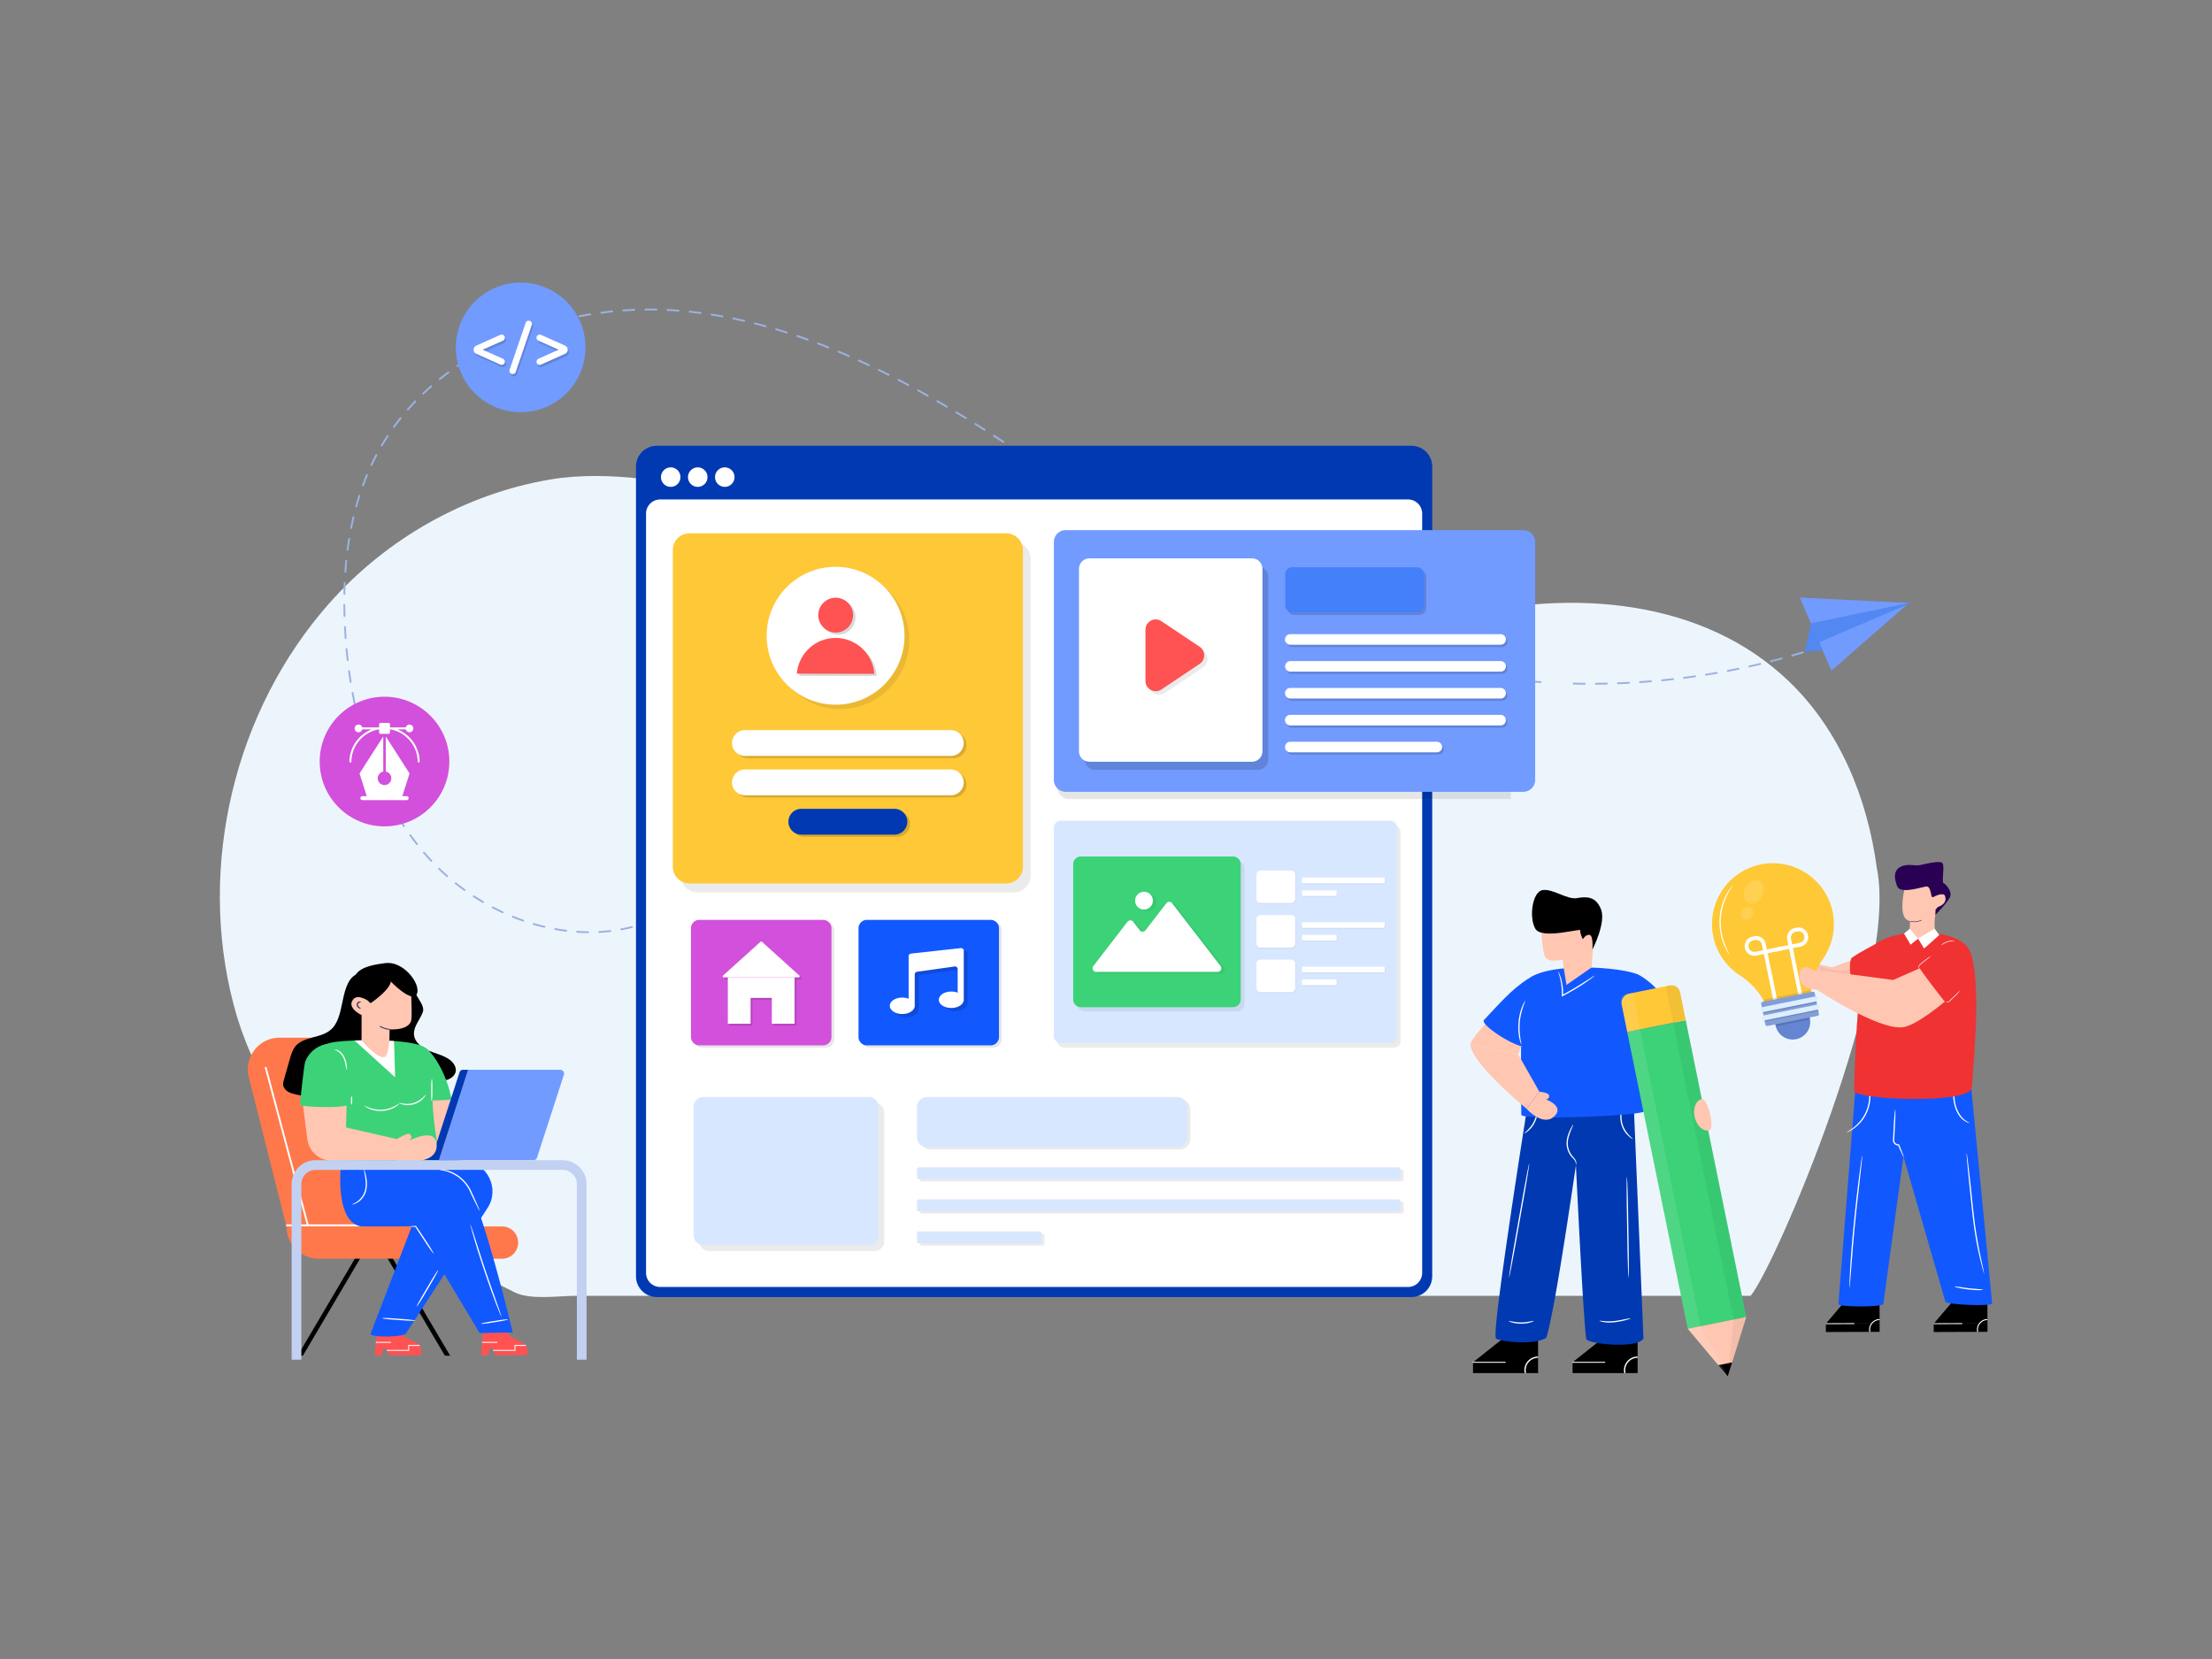 <svg xmlns="http://www.w3.org/2000/svg" enable-background="new 0 0 1200 900" viewBox="0 0 1200 900"><rect x="0" y="0" width="1200" height="900" fill="#808080" stroke="none"/><path fill="#edf5fc" d="M949.69 702.979H312.32c-9.64 0-24.58 2.39-33.26-1.95-69.46-34.67-132.69-81.09-152.37-156.19-19.67-75.09.45-159.43 51.92-217.54 31.09-35.11 73.95-59.48 120.21-67.23 62.53-10.48 155.96 26.68 171.48 34.51 19.32 9.75 36.58 23.18 53.7 36.75 48.15 24.54 98.34 45.9 151.73 44.68 2.24-.06 4.48-.14 6.72-.28 35.29-16.01 70.68-31.62 108.01-40.9 61.98-15.4 133.56-10.14 180.37 35.14 27.01 26.13 42.19 62.51 47.34 100.96.01.07.03.12.04.18 12.02 59.81-55.58 216.7-68.52 231.87z"/><path fill="#ffc6b2" d="M1016.046 533.424c0 .391-5.818 4.34-6.025 4.486-.037.024-.416.049-1.052.085-3.544.184-14.862.538-14.862.538l-23.283-9.154-21.768-8.568s.844-5.39.917-5.61c.06-.208 43.927 9.533 43.927 9.533l12.258-4.424s5.256 1.638 5.818 2.249c.562.623 3.997 10.51 4.07 10.865z"/><path fill="#f4bdab" d="M1009.654 533.999c.012 1.356-.11 2.774-.685 3.996-3.544.184-14.862.538-14.862.538l-23.283-9.154c-2.298-3.911-4.07-8.238-7.663-10.903 10.205 2.482 20.398 4.963 30.604 7.444 2.298.562 4.693 1.124 7.003.599 2.298-.526 4.461-2.506 4.364-4.865l1.16.758a22.456 22.456 0 0 1 3.362 11.587z"/><path fill="#f03232" d="m1021.426 526.432.374 10.04s-6.652 3.512-14.248 4.81c-3.634-6.151-4.99-17.96-3.156-21.544 4.753-3.416 12.202-7.094 12.202-7.094l4.828 13.788z"/><path d="M990.528 718.043h29.168v4.523h-29.168z" transform="rotate(-.222 1005.107 720.297)"/><path d="m990.52 718.1 29.167-.113-.05-12.887-18.114.07z"/><path fill="#fff" d="M990.516 717.822h15.457v.5h-15.457z" transform="rotate(-.223 998.255 718.068)"/><path fill="#fff" d="M1013.983 721.317c.002.445.047.835.146 1.214l.542-.002c0-.021 0-.043-.01-.065a4.844 4.844 0 0 1-.135-1.15 5.084 5.084 0 0 1 1.061-3.149c.044-.054.087-.109.14-.163a5.155 5.155 0 0 1 3.953-1.881l-.003-.542a5.709 5.709 0 0 0-4.525 2.262c-.043.055-.075.11-.118.164a5.623 5.623 0 0 0-1.05 3.312z"/><path d="M1049.031 718.043h29.168v4.523h-29.168z" transform="rotate(-.222 1063.61 720.297)"/><path d="m1049.031 718.1 29.168-.113-.05-12.887-18.114.07z"/><path fill="#fff" d="M1049.027 717.822h15.457v.5h-15.457z" transform="rotate(-.223 1056.767 718.068)"/><path fill="#fff" d="M1072.495 721.317c.002.445.047.835.146 1.214l.542-.002c0-.021 0-.043-.01-.065a4.844 4.844 0 0 1-.135-1.15 5.085 5.085 0 0 1 1.061-3.149c.044-.054.087-.109.14-.163a5.155 5.155 0 0 1 3.952-1.881l-.002-.542a5.709 5.709 0 0 0-4.525 2.262c-.043.055-.075.11-.118.164a5.622 5.622 0 0 0-1.05 3.312z"/><path fill="#1258ff" d="m1021.704 707.345 10.905-79.923 22.729 78.695c-.072 1.686 25.326 2.697 25.398 1.01l-11.643-120.05-62.352 1.31-9.416 119.027c.005 1.812 24.384 1.743 24.38-.07z"/><path fill="#fff" d="M1012.865 586.318c.06-.025.384.644.9 2.056.449 1.427.998 3.66.947 6.703-.126 5.14-2.091 10.237-5.544 14.063-2.047 2.247-3.974 3.5-5.276 4.23-1.318.723-2.035.945-2.06.89-.038-.078.618-.425 1.852-1.231 1.22-.816 3.04-2.114 4.981-4.335 3.35-3.715 5.25-8.642 5.375-13.636.11-2.952-.33-5.145-.661-6.575-.396-1.417-.59-2.136-.514-2.165zM1068.44 609.235c-.019.056-.59-.031-1.62-.534-1.01-.507-2.52-1.474-3.904-3.344-2.317-3.202-3.17-7.173-3.356-11a42.411 42.411 0 0 1 .143-5.083c.1-1.12.196-1.673.268-1.67.075.003.117.563.133 1.685.024 1.12-.006 2.805.127 5.035.18 3.755 1.023 7.593 3.23 10.638a12.246 12.246 0 0 0 3.555 3.39c.937.584 1.455.802 1.424.883z"/><path fill="#f03232" d="M1069.739 589.773c.775-14.091 6.867-69.836-4.172-77.86-9.245-7.979-38.656-9.22-51.079 2.48-7.35 6.92-8.653 76.691-8.607 77.358-.235 4.87 64.152 7.619 63.858-1.978z"/><path fill="#6385d2" d="M981.846 552.565c.028.137.052.28.072.419a9.487 9.487 0 0 1-7.496 10.764 9.488 9.488 0 0 1-11.092-7.009 7.52 7.52 0 0 1-.096-.415c-1.038-5.137 2.287-10.145 7.428-11.184 5.138-1.038 10.146 2.287 11.184 7.425z"/><path d="M981.846 552.565c.028.137.052.28.072.419l-18.588 3.755a7.52 7.52 0 0 1-.096-.415c-1.038-5.137 2.287-10.145 7.428-11.184 5.138-1.038 10.146 2.287 11.184 7.425z" opacity=".15"/><path fill="#ffc6b2" d="m987.425 526.397-2.493.562s-1.638-3.581-.782-4.938c.855-1.357 3.275 4.376 3.275 4.376z"/><path fill="#ffc837" d="M988.874 520.35c-3.51 5-5.613 10.764-6.296 16.728a39.749 39.749 0 0 0-.149 1.595l-25.18 5.087a39.974 39.974 0 0 0-.772-1.408c-3.058-5.303-7.394-9.844-12.643-13.25-7.2-4.668-12.59-12.12-14.425-21.2-3.735-18.485 8.741-36.482 27.645-39.261 16.82-2.473 32.938 8.442 36.905 24.976 2.316 9.658.154 19.267-5.085 26.733z"/><path fill="#fff" d="M976.217 541.705c-.258-.291.972 6.202-5.615-26.93l-7.186 1.451-.41-2.033 7.19-1.453-.62-3.12c-.559-2.816 1.28-5.571 4.097-6.14l1.028-.208a5.237 5.237 0 0 1 6.163 4.092 5.237 5.237 0 0 1-4.091 6.164l-4.138.836c5.671 28.506 5.224 25.936 5.335 26.309l-.89.266-.863.766zm-3.986-29.376 4.13-.835a3.16 3.16 0 0 0 2.47-3.719 3.16 3.16 0 0 0-3.72-2.47l-1.027.208a3.16 3.16 0 0 0-2.472 3.703c.211 1.068.418 2.104.619 3.113z"/><path fill="#fff" d="m964.208 544.131-1.965-.667.982.334-1.033.062c-.087-.8-1.263-6.654-5.297-26.316l-4.138.836a5.237 5.237 0 0 1-6.163-4.092 5.237 5.237 0 0 1 4.091-6.164l1.028-.208c2.817-.569 5.58 1.256 6.159 4.069l.64 3.115 7.19-1.452.411 2.033-7.183 1.452c6.792 33.085 5.4 26.634 5.278 26.998zm-13.112-33.974a3.16 3.16 0 0 0-2.469 3.72 3.16 3.16 0 0 0 3.72 2.469l4.132-.835-.64-3.109a3.16 3.16 0 0 0-3.715-2.452l-1.028.207z"/><path d="M982.578 537.078a39.749 39.749 0 0 0-.149 1.595l-25.18 5.087a39.974 39.974 0 0 0-.772-1.408l26.101-5.274z" opacity=".1"/><path fill="#829ed9" d="m984.501 538.754 2.267 11.22a.96.96 0 0 1-.75 1.133l-27.195 5.494a.96.96 0 0 1-1.13-.754l-2.267-11.22a.96.96 0 0 1 .75-1.13l27.195-5.494a.96.96 0 0 1 1.13.75z"/><path d="m984.992 541.18.544 2.695-28.556 5.77c-.185.037-.37.037-.541-.002l-.502-2.482c.147-.104.313-.174.498-.211l28.557-5.77zM985.891 545.634l.545 2.699-28.556 5.769a1.29 1.29 0 0 1-.54-.002l-.503-2.486c.148-.1.313-.174.498-.211l28.556-5.77z" opacity=".15"/><path fill="#ddeefe" d="M986.213 541.678c.076.373-.008.74-.2 1.034a1.385 1.385 0 0 1-.875.586l-28.534 5.765a1.374 1.374 0 0 1-1.42-2.106 1.37 1.37 0 0 1 .875-.59l28.534-5.765c.746-.15 1.47.334 1.62 1.076zM987.113 546.133c.076.373-.008.74-.2 1.034a1.385 1.385 0 0 1-.875.587l-28.534 5.764a1.374 1.374 0 0 1-1.42-2.106c.197-.295.502-.515.875-.59l28.534-5.765c.746-.15 1.47.334 1.62 1.076z"/><ellipse cx="951.347" cy="483.856" fill="#fff" opacity=".14" rx="6.633" ry="5.111" transform="rotate(-64.702 951.347 483.856)"/><ellipse cx="947.764" cy="495.338" fill="#fff" opacity=".14" rx="3.61" ry="3.209" transform="rotate(-64.702 947.764 495.338)"/><path fill="#fff" d="M938.25 517.792c-.047.031-.619-.665-1.52-2.23-.88-1.569-2.101-4.03-2.994-7.568a33.074 33.074 0 0 1-.9-9.183 33.052 33.052 0 0 1 1.725-9.063c1.208-3.44 2.644-5.78 3.661-7.262 1.04-1.476 1.672-2.118 1.718-2.08.07.053-.452.777-1.381 2.298-.909 1.527-2.236 3.871-3.361 7.26a32.383 32.383 0 0 0-1.69 8.878c-.132 3.02.172 6.056.882 8.994.815 3.48 1.927 5.936 2.694 7.54.788 1.598 1.242 2.367 1.166 2.416z"/><path fill="#ffc6b2" d="m987.425 526.397 39.6 5.23 16.06-7.064 13.652 17.429c-.757.611-16.585 14.239-24.358 15.278-13.372 1.784-46.848-20.424-46.848-20.424s-9.912.258-9.337-7.906c.574-8.165 8.738-1.981 8.738-1.981"/><path fill="#f03232" d="M1070.08 525.757c-1.082 6.613-14.46 18.082-14.46 18.082-.357.283-15.147-19.287-14.79-19.57.31-.243 12.007-10.963 13.464-12.03a8.927 8.927 0 0 1 3.374-1.546c4.996-1.175 9.968 2.027 11.543 6.918.776 2.404 1.325 5.32.868 8.146z"/><path fill="#fff" d="M1053.147 512.731c-.037-.039.426-.588 1.663-1.285a10.983 10.983 0 0 1 3.398-1.129c1.407-.18 2.106-.018 2.1.037-.002.091-.696.06-2.047.295a10.647 10.647 0 0 0-3.294 1.094c-1.225.622-1.763 1.061-1.82.988zM1047.43 518.799c.043.064-.673.604-2.103 1.71a58.852 58.852 0 0 0-3.562 2.899c-.342.284-.585.562-.646.852-.065.292-.001.558.083.745.183.379.407.48.379.521 0 .024-.28-.012-.555-.426a1.318 1.318 0 0 1-.18-.893c.056-.393.357-.75.696-1.05a59.227 59.227 0 0 1 3.583-2.917c1.476-1.063 2.266-1.5 2.305-1.441z"/><path fill="#ffc6b2" d="M1035.408 498.42c1.261 1.552.551 4.6.428 7.414-1.018 3.754 12.122 5.62 14.148 1.014-.904-4.196-.532-9.805.695-14.098s-15.271 5.67-15.271 5.67z"/><path fill="#ffc6b2" d="M1034.736 499.16c6.08 3.4 12.7-2.786 15.29-5.67.687-.744 1.112-1.295 1.112-1.295.159-.2 5.458-1.47 4.113-6.005-.695-2.373-5.257-.158-5.257-.158s-1.982-8.846-5.901-9.32c-3.919-.477-10.661 4.634-10.661 4.634s-.17.556-.35 1.47c-.832 3.86-2.565 13.97 1.654 16.345z"/><path fill="#2a0054" d="M1029.21 480.76c.52 1.395 1.984 1.95 3.871 2.057 4.231.281 10.475-1.831 12.06-1.886 2.252-.137 2.4 5.13 2.897 5.604.548.475 1.956-.503 1.956-.503s4.562-2.215 5.257.158c1.345 4.535-3.954 5.805-4.113 6.005 0 0-.425.55-1.112 1.296l-.066 2.823s6.936-7.062 7.991-9.891c1.106-2.828-2.299-6.81-3.511-7.256-1.215-.393.518-8.771-.547-10.744-1.066-1.922-9.254.284-12.285.86-3.032.622-7.018-1.03-10.707 1.055-3.69 2.087-3.394 5.877-1.692 10.422zM1038.455 500.206c-.849 0-1.697-.12-2.512-.361l.07-.24c2.094.621 4.41.412 6.357-.573l.113.223a8.955 8.955 0 0 1-4.028.951z"/><path fill="#fff" d="M1052.045 507.226s-8.082 7.324-8.231 7.32c-.023-.088-3.323-5.4-3.323-5.4l9.07-5.337c.01.1 2.484 3.417 2.484 3.417z"/><path fill="#fff" d="M1040.541 509.298s-5.586 4.235-3.987 3.375c.078-.042-3.63-6.19-3.63-6.19l3.061-2.63 4.506 5.292M1063.235 537.557c.05.052-.553.74-1.843 2.062l-3.334 3.306c-.328.315-.63.616-.967.786-.331.178-.683.19-.92.116-.506-.158-.545-.503-.515-.489.039-.03.137.223.559.294.208.032.469.003.741-.165.275-.162.542-.448.865-.781l3.334-3.305c1.334-1.279 2.027-1.877 2.08-1.824zM1028.148 601.995c.071.004.106.634.096 1.896s-.065 3.158-.171 5.692l-.347 6.437-.087 1.61-.042.803c-.007.234.015.468.073.693.23.912 1.102 1.61 2.04 1.639.056.004.322.003.48-.009l1.274 3.186.81 2.134c.417 1.143.588 1.727.521 1.755-.066.028-.362-.504-.884-1.603l-.954-2.074-1.205-2.72c-.025 0 .055.002-.072.003-1.227-.04-2.357-.946-2.66-2.135a3.158 3.158 0 0 1-.095-.904l.043-.805.086-1.61.347-6.436c.168-2.53.317-4.42.443-5.677.126-1.256.229-1.879.304-1.875zM1076.344 690.837c-.035.009-.157-.34-.364-1.05-.209-.71-.502-1.781-.872-3.217a199.28 199.28 0 0 1-2.914-13.072c-1.835-9.958-2.674-20.044-3.765-30.077-.594-5.925-1.012-10.356-1.264-13.308-.126-1.477-.21-2.583-.254-3.321s-.047-1.109-.01-1.113c.036-.003.11.36.22 1.09.111.732.259 1.831.442 3.302.368 2.94.88 7.361 1.535 13.28 1.091 10.039 1.93 20.11 3.758 30.027 1.037 5.86 2.023 10.202 2.642 13.1l.688 3.258c.142.726.194 1.092.158 1.101zM1075.781 699.695c0 .133-1.39.285-4.202.164a76.258 76.258 0 0 1-7.096-.808c-2.764-.513-4.085-.973-4.055-1.107.034-.153 1.404.055 4.161.443 2.331.376 4.68.644 7.035.8 2.777.242 4.16.347 4.157.508zM1003.358 698.561c-.036-.002-.048-.406-.036-1.215s.05-2.023.113-3.643c.145-3.24.395-8.109.88-14.613.867-11.018 2.002-22.013 3.273-32.987a782.513 782.513 0 0 1 1.867-14.506c.226-1.605.406-2.805.537-3.603.133-.798.217-1.194.254-1.19.036.005.022.41-.043 1.216s-.182 2.014-.35 3.625l-1.597 14.535c-1.27 10.97-2.404 21.955-3.27 32.962l-1.15 14.585c-.122 1.616-.222 2.825-.302 3.63s-.139 1.206-.176 1.204z"/><path fill="#ff5252" d="M203.307 734.723a.43.43 0 0 0 .426.467h3.234a.417.417 0 0 0 .415-.374l.394-3.193h1.69l.311.705.228.518.923 2.084c.062.156.218.26.384.26h16.776a.42.42 0 0 0 .425-.426v-2.312a4.15 4.15 0 0 0-.695-2.312 2.355 2.355 0 0 0-.394-.518 3.967 3.967 0 0 0-1.213-.965l-7.403-3.867s-.757-2.82-.943-3.007c-.187-.186-13.396 0-13.396 0l-.56 6.19-.042.519-.56 6.23z"/><path fill="#fff" d="M203.867 728.492h8.243v-.519h-8.201zM209.777 732.328l.228.518h11.717c.134 0 .259-.114.259-.26v-2.446h5.837a2.355 2.355 0 0 0-.394-.518h-5.702a.257.257 0 0 0-.26.259v2.447h-11.685z"/><path d="m164.317 735.442 38.511-65.332 38.522 65.332h2.834l-41.356-70.14-41.345 70.14z"/><path fill="#ffc6b2" d="M244.238 595.892s6.774 37.436 6.494 37.324c-.281-.113-24.807.28-25.031 0s2.693-49.501 2.693-49.501l4.827 1.74 11.017 10.437z"/><path fill="#ff784b" d="M281.096 674.096c0 2.42-.981 4.6-2.573 6.192a8.677 8.677 0 0 1-6.19 2.572h-99.36c-9.702 0-17.55-7.848-17.55-17.528h116.91a8.765 8.765 0 0 1 8.763 8.764zM233.665 665.302h-78.266l-.277-1.082-20.153-79.854c-2.742-10.882 5.478-21.43 16.694-21.43h56.168l25.834 102.366z"/><path d="M247.176 581.501c-.383 1.66-1.718 2.98-3.248 3.737-1.53.756-3.247 1.033-4.94 1.245-7.301.92-14.911.806-21.797-1.799-6.886-2.604-12.982-8-15.122-15.041-2.1-6.926-.139-14.675 4.028-20.584 4.176-5.917 10.337-10.182 16.865-13.308l-1.172-2.742c3.076 1.123 2.468 3.308 3.868 6.27 1.408 2.963 4.8 6.663 3.717 9.756-1.456 4.167-5.12 7.756-4.794 12.16.31 4.118 4.07 7.13 7.871 8.75 3.801 1.619 8.009 2.433 11.362 4.842 2.157 1.546 3.972 4.126 3.362 6.714z"/><path fill="#3cd278" d="M244.95 596.26c-.093-.602-.246-1.22-.403-1.901-3.826-16.533-12.065-25.109-13.728-25.971l-10.413 12.985-3.436 14.887c0 1.007 27.98 1.007 27.98 0z"/><path fill="#1258ff" d="m251.648 629.718-13.094-.892s-17.893-9.94-18.6-9.675c-.707.265-6.628 16.35-6.363 16.614s14.936 16.085 14.936 16.085l-27.492 71.709c0 2.309 19.363 1.823 19.363-.485l43.827-67.333c7.302-10.618.28-25.148-12.577-26.023z"/><path fill="#fff" d="M198.32 664.22v1.082H155.43l-.309-1.082"/><path fill="#ff5252" d="M260.948 734.723a.43.43 0 0 0 .425.467h3.235a.417.417 0 0 0 .415-.374l.394-3.193h1.69l.311.705.228.518.923 2.084c.062.156.218.26.384.26h16.776a.42.42 0 0 0 .425-.426v-2.312a4.15 4.15 0 0 0-.695-2.312 2.354 2.354 0 0 0-.394-.518 3.967 3.967 0 0 0-1.213-.965l-7.403-3.867s-.757-2.82-.944-3.007c-.186-.186-13.396 0-13.396 0l-.56 6.19-.04.519-.56 6.23z"/><path fill="#fff" d="M261.508 728.492h8.243v-.519h-8.201zM267.418 732.328l.228.518h11.716c.135 0 .26-.114.26-.26v-2.446h5.837a2.354 2.354 0 0 0-.394-.518h-5.703a.257.257 0 0 0-.259.259v2.447h-11.685z"/><path fill="#1258ff" d="m225.514 665.296 34.672 57.885 17.973-.324s-14.215-59.652-23.22-77.307a20.474 20.474 0 0 0-12.722-10.411l-28.979-5.736-28.064 1.247c-.352.91-3.755 31.982 10.54 34.646h29.8z"/><path fill="#fff" d="M275.598 715.77c.022.141-1.267.48-3.907.966l-6.734 1.085c-2.656.367-3.987.45-4.01.305-.024-.145 1.267-.481 3.903-.97l6.734-1.084c2.66-.365 3.99-.451 4.014-.302z"/><path d="M192.974 528.785c-4.824 2.473-6.235 10.18-7.362 15.482s-2.237 11.137-6.429 14.576c-5.511 4.521-14.66 3.368-19.076 8.965-1.464 1.856-2.147 4.192-2.798 6.464l-3.261 11.379c-.27.942-.543 1.913-.441 2.888.158 1.514 1.22 2.819 2.51 3.628 1.29.81 2.793 1.197 4.278 1.533 6.472 1.464 13.243 2.161 19.734.785 6.49-1.376 12.699-5.033 16.088-10.737 1.631-2.744 2.564-5.847 4.086-8.653 1.523-2.805 3.87-5.435 6.993-6.09 1.791-.375 3.783-.095 5.343-1.053 1.497-.92 2.17-2.731 2.56-4.445 1.551-6.803.186-14.22-3.685-20.025s-10.195-9.916-17.072-11.098"/><path fill="#3cd278" d="M238.556 628.823c-.895 4.061-51.415 5.786-55.924 1.823-3.044-2.662-9.246-58.333-5.03-64.218.692-.969 6.837-1.685 14.74-1.97h.008c6.61-.244 14.447-.179 21.358.293 8.627.594 15.507 2.059 17.295 3.915 4.346 4.51 2.95 20.12 3.922 33.867.915 12.942 3.892 25.11 3.631 26.29z"/><path fill="#fff" d="m214.321 584.412-21.97-19.954c6.608-.244 14.446-.179 21.357.293.154.008.613 19.66.613 19.66z"/><path fill="#719bff" d="M238.09 629.403h51.275c.907 0 1.712-.585 1.991-1.448l14.544-44.877a2.094 2.094 0 0 0-1.991-2.74H253.99l-15.9 49.065z"/><path fill="#0039b2" d="M233.837 629.403h4.254l15.895-49.065h-2.767a2.04 2.04 0 0 0-1.931 1.41l-15.45 47.655z"/><path fill="#0039b2" d="M211.875 629.403h25.196v-3.387h-21.812a3.384 3.384 0 0 0-3.384 3.387z"/><path fill="#ffc6b2" d="M166.729 618.091c.868 6.651 6.564 11.61 13.27 11.566l33.406-.25s23.666 4.483 23.501-8.17c-.135-10.352-14.866-2.348-15.007-2.478-.13-.141 2.646-1.366.418-3.529-1.008-.978-7.035 2.698-7.035 2.698l-27.559-6.27.423-16.894-24.054 2.256c-.054.315 1.432 11.805 2.637 21.071z"/><path fill="#3cd278" d="M190.87 598.097c-.14 3.874-27.959 2.369-28.195 1.303 0 0 2.206-21.748 2.906-23.482 3.532-8.815 12.298-9.718 12.298-9.718s10.24 1.71 12.99 9.718c1.897 5.519.065 20.413 0 22.18z"/><path fill="#0df3ff" d="M190.718 543.807c.022-.021.022-.043.022-.043v.043h-.022z"/><path fill="#ffc6b2" d="M223.2 552.742c-.524 6.606-11.842 5.67-11.842 5.67l-.104 6.193s-.549 8.119-2.748 8.84c-3.65 1.196-12.364-9.126-12.364-9.126l.004-13.666s-6.322-2.878-5.428-6.846h.022v-.065a5.79 5.79 0 0 1 .349-.894c2.31-4.425 8.59 0 8.59 0v-7.128s4.316-3.772 4.795-3.947c.48-.174 10.596-3.379 11.272-3.379.653 0 7.041 5.407 7.041 5.407s.196 2.921.327 6.67c.109 3.598.347 9.023.086 12.27z"/><path d="M226.035 539.382c-.61 1.09-1.657 1.33-2.921 1.09-4.317-.937-11.14-8.023-11.14-8.023-.175 4.23-10.028 11.206-10.66 11.599-.611.392-1.636-1.2-1.636-1.2s-6.278-4.425-8.59 0a5.79 5.79 0 0 0-.348.894c-.044-.806-.305-8.24 1.177-12.753 1.57-4.796 6.177-7.167 17.114-8.503 10.32-1.26 19.708 12.056 17.004 16.896z"/><path fill="#fff" d="M155.088 577.383h1.001v89.239h-1.001z" transform="rotate(-14.963 155.589 622.003)"/><path fill="#fff" d="M235.91 633.886c.014-.07.81.019 2.398.274l2.974.51c.298.052.608.108.93.166.365.09.663.19 1.017.29.683.218 1.402.49 2.155.82a20.79 20.79 0 0 1 9.175 8.235c.73 1.198 1.242 2.462 1.836 3.7 1.34 2.942 2.317 5.152 2.942 6.633s.9 2.233.833 2.263c-.067.03-.467-.667-1.197-2.097s-1.791-3.595-3.18-6.502c-.59-1.229-1.113-2.51-1.811-3.652a20.12 20.12 0 0 0-8.879-7.97 23.493 23.493 0 0 0-2.07-.84c-.323-.104-.635-.205-.936-.3l-.923-.2-2.944-.664c-1.565-.369-2.335-.591-2.32-.666zM235.206 680c-.12.078-1.237-1.381-3.328-4.443l-5.186-7.865-.765-1.21-.335-.54c-.095-.156-.248-.398-.224-.374l-1.12-.056-.902-.065c-.48-.046-.72-.098-.72-.15 0-.054.24-.104.72-.15l.903-.065.587-.029.824-.027 1.593 2.296 5.187 7.865c1.988 3.13 2.892 4.73 2.766 4.812zM190.97 653.437c-.023-.08.459-.252 1.35-.712a11.395 11.395 0 0 0 3.487-2.782 10.17 10.17 0 0 0 2.251-4.467c.38-1.651.416-3.378.245-5.08-.182-2.015-.5-3.515-.66-4.521-.172-1.006-.226-1.516-.153-1.533.07-.017.257.46.543 1.443.275.986.69 2.476.94 4.544.176 1.755.142 3.554-.26 5.299a10.852 10.852 0 0 1-2.398 4.756c-1.422 1.582-2.87 2.33-3.83 2.705-.975.371-1.499.409-1.514.348zM225.321 716.418c-.01.144-1.63.157-4.888-.018l-8.271-.597c-3.247-.293-4.847-.54-4.837-.686.01-.147 1.63-.156 4.885.016l8.271.596c3.25.297 4.85.54 4.84.69zM226.092 708.747c-.123-.073.799-1.895 2.838-5.476l5.314-9.023c2.14-3.517 3.286-5.207 3.412-5.133.127.075-.798 1.895-2.833 5.474l-5.313 9.024c-2.145 3.519-3.288 5.21-3.418 5.134zM271.983 714.215c-.067.025-.547-1.05-1.433-3.243-.88-2.195-2.162-5.51-3.786-9.98a670.762 670.762 0 0 1-7.702-22.912 331.773 331.773 0 0 1-3.01-10.232c-.618-2.282-.884-3.43-.814-3.45.07-.02.469 1.088 1.197 3.335l3.268 10.145a670.58 670.58 0 0 0 7.695 22.888l3.527 10.066c.777 2.232 1.129 3.356 1.058 3.383z"/><path fill="#253066" d="M211.352 558.662c-.104-.003-2.557-.088-5.4-1.69l.246-.435c2.736 1.54 5.143 1.624 5.167 1.625l-.013.5zM195.723 547.09c-.017.066-.164.108-.446.06-.275-.053-.705-.19-1.145-.617-.706-.737-.887-2.094-.003-2.89.531-.402 1.069-.37 1.353-.262.296.116.368.277.332.33-.056.147-.608-.124-1.247.443-.519.433-.458 1.4.063 1.927.597.687 1.154.842 1.093 1.01z"/><path fill="#fff" d="M216.55 598.324c.029-.073.386.016 1.09.172.705.146 1.77.36 3.205.357 2.429.05 4.855-.697 6.835-2.105 1.187-.802 1.946-1.578 2.447-2.095.496-.524.742-.798.808-.753.056.036-.076.388-.497 1.006-.426.608-1.152 1.492-2.371 2.392a12.128 12.128 0 0 1-7.233 2.227c-1.516-.059-2.614-.382-3.309-.645-.695-.275-1.002-.493-.976-.556zM197.801 599.948c.041-.068.452.126 1.275.482.826.345 2.076.857 3.828 1.217 2.955.665 6.091.455 8.932-.597 1.687-.589 2.858-1.262 3.63-1.713.768-.461 1.15-.708 1.201-.645.042.05-.253.405-.975.976-.725.559-1.889 1.341-3.625 2.014a16.518 16.518 0 0 1-9.308.621c-1.812-.436-3.07-1.057-3.863-1.515-.792-.47-1.13-.783-1.095-.84zM234.189 597.297c-.144-.001-.266-1.072-.312-3.237l.036-5.498c.074-2.161.21-3.23.358-3.23s.266 1.072.315 3.234l-.036 5.499c-.077 2.163-.21 3.233-.361 3.232zM188.146 580.288c-.165.027-.369-1.192-.92-3.55-.438-1.991-1.236-3.93-2.68-5.332a7.506 7.506 0 0 0-2.123-1.553c-.533-.257-.824-.36-.807-.442.01-.062.332-.095.948.067.607.168 1.515.568 2.453 1.448 1.57 1.527 2.415 3.613 2.865 5.664.446 2.457.389 3.679.264 3.698zM190.767 594.768c.143.002.267.404.315 1.214l-.03 2.055c-.072.807-.208 1.204-.355 1.203-.147-.003-.267-.405-.318-1.213l.03-2.055c.075-.808.207-1.206.358-1.204z"/><path fill="#c2d1f2" d="M318.21 737.646h-5.263v-95.283c0-4.244-3.453-7.697-7.698-7.697h-134.07c-4.244 0-7.698 3.453-7.698 7.697v95.283h-5.263v-95.283c0-7.146 5.814-12.96 12.961-12.96h134.07c7.147 0 12.961 5.814 12.961 12.96v95.283z"/><path fill="#1258ff" d="M890.207 529.561s12.169 6.655 17.415 21.324-3.26 18.245-3.26 18.245l-21.603-4.685-8.475-9.616 2.589-14.298 13.334-10.97z"/><path d="M799.103 739.031h35.291v5.868h-35.291zM818.14 723.933l-19.037 15.098h35.291v-15.098z"/><path fill="#fff" d="M816.6 739.283h-17.502a.25.25 0 0 1 0-.5H816.6a.25.25 0 0 1 0 .5zM826.978 743.323c0 .577.056 1.083.183 1.576h.703c0-.028 0-.056-.014-.084a6.287 6.287 0 0 1-.168-1.492c0-1.492.492-2.941 1.393-4.081.056-.071.112-.141.183-.211a6.688 6.688 0 0 1 5.136-2.421v-.704c-2.294 0-4.503 1.084-5.882 2.913-.056.07-.099.14-.155.212-.887 1.21-1.38 2.73-1.38 4.292z"/><path d="M853.107 739.031h35.291v5.868h-35.291zM872.145 723.933l-19.038 15.098h35.291v-15.098z"/><path fill="#fff" d="M870.605 739.283h-17.503a.25.25 0 0 1 0-.5h17.503a.25.25 0 0 1 0 .5zM880.982 743.323c0 .577.056 1.083.183 1.576h.703c0-.028 0-.056-.014-.084a6.287 6.287 0 0 1-.168-1.492c0-1.492.492-2.941 1.393-4.081.056-.071.113-.141.183-.211a6.688 6.688 0 0 1 5.136-2.421v-.704c-2.293 0-4.503 1.084-5.882 2.913-.056.07-.099.14-.155.212-.887 1.21-1.379 2.73-1.379 4.292z"/><path fill="#0039b2" d="M891.572 726.195c-3.626 5.583-29.284 2.995-30.952.34-.237-.38-.657-5.149-1.17-12.296a555.228 555.228 0 0 1-.236-3.298c-1.747-25.434-4.283-78.86-4.283-78.86s-7.66 53.216-12.586 78.44c-.21 1.051-.407 2.062-.604 3.035-1.458 7.226-2.601 12.034-3.14 12.35-6.543 3.901-23.543 2.036-26.906.354-.526-.263-.473-3.416.013-8.552.066-.828.158-1.709.25-2.628 3.153-30.164 16.934-116.737 16.934-116.737s55.165-4.926 57.399.789"/><path fill="#fff" d="M832.043 716.616c.043.106-1.065.744-3.556 1.21-2.114.329-4.277.34-6.395.035-2.493-.439-3.609-1.063-3.565-1.174.052-.166 1.232.205 3.66.508 2.052.297 4.15.285 6.198-.034 2.427-.33 3.602-.714 3.658-.545zM884.53 715.258c.03.127-1.402.66-4.415 1.362-2.564.53-5.188.911-7.836.848-3.133-.155-4.578-.853-4.539-.95.045-.183 1.52.25 4.554.278 2.572.061 5.148-.31 7.685-.834 3.01-.576 4.514-.863 4.551-.704zM885.8 617.874c-.036.054-.463-.125-1.218-.659-.748-.535-1.83-1.446-2.938-2.958-1.838-2.592-2.763-5.8-2.653-8.966.09-1.87.496-3.226.828-4.084.34-.86.61-1.24.666-1.215.078.034-.063.466-.284 1.337a16.945 16.945 0 0 0-.538 3.982c-.104 3.03.777 6.084 2.532 8.56a17.328 17.328 0 0 0 2.64 3.034c.662.608 1.01.901.965.97zM826.967 614.763c-.042-.064.256-.326.84-.846.578-.526 1.45-1.315 2.415-2.537 1.674-2.036 2.774-4.528 3.202-7.13.275-1.531.3-2.705.308-3.485.009-.782-.002-1.178.081-1.19.062-.01.21.368.319 1.164.108.793.181 2.012-.044 3.621-.446 2.713-1.595 5.317-3.345 7.446-1.057 1.237-2.027 1.982-2.69 2.428-.672.44-1.048.588-1.086.529zM853.46 610.093c.066.032-.116.534-.53 1.513-.4.983-1.082 2.431-1.698 4.446-.533 1.697-.816 3.477-.645 5.228a10.792 10.792 0 0 0 1.765 4.914c.553.878 1.2 1.518 1.719 2.16.522.632.866 1.276.995 1.826.26 1.133-.165 1.668-.197 1.623-.095-.021.152-.55-.186-1.506-.17-.474-.506-1.006-1.036-1.58-.517-.573-1.237-1.23-1.854-2.15a11.462 11.462 0 0 1-1.875-5.221c-.182-1.866.12-3.74.673-5.495.696-2.064 1.471-3.482 1.979-4.42.52-.933.824-1.372.89-1.338zM818.673 692.905c-.141-.025.707-5.557 2.62-16.707l5.013-28.31c2.03-11.117 3.132-16.604 3.277-16.578.145.026-.706 5.557-2.615 16.696l-5.012 28.31c-2.035 11.128-3.134 16.615-3.283 16.589zM883.483 693.045c-.144.002-.353-4.855-.575-14.68l-.41-24.97c-.102-9.818-.052-14.679.095-14.68.147-.003.353 4.854.577 14.669l.411 24.97c.098 9.827.052 14.688-.098 14.69z"/><path fill="#1258ff" d="M890.75 530.355c-1.3-5.147-51.482-10.03-62.969 1.775-3.674 3.776-2.479 72.662-2.479 72.662 0 2.958 67.246.74 67.246-2.218 0 0 1.15-60.55-1.797-72.219z"/><path fill="#3cd278" d="m882.759 559.838 31.746-6.396 32.836 161.008-31.747 6.396z"/><path fill="#ffc6b2" d="m915.592 720.846 31.747-6.396-10.015 32.26z"/><path d="m932.18 740.587 5.144 6.123 2.37-7.637z"/><path d="m937.324 746.71 10.015-32.26-6.882 1.387-3.134 30.872z" opacity=".05"/><path fill="#fff" d="m937.32 746.705-14.846-27.245-6.882 1.386z" opacity=".1"/><path fill="#ffc6b2" d="M937.323 746.71v-.001l-.003-.004z"/><path d="m947.34 714.45-6.883 1.387-32.835-161.007 6.882-1.386z" opacity=".05"/><path fill="#fff" d="M915.592 720.846 882.757 559.84l6.883-1.387 32.835 161.007z" opacity=".1"/><path fill="#ffc837" d="m882.759 559.838 31.746-6.396-2.976-14.775a5.119 5.119 0 0 0-6.029-4.007l-21.711 4.374a5.119 5.119 0 0 0-4.007 6.029l2.977 14.775z"/><path d="m907.337 534.29-3.703.746 3.988 19.793 6.882-1.387-3.347-16.613a3.243 3.243 0 0 0-3.82-2.539z" opacity=".05"/><path fill="#fff" d="m879.41 543.225 3.347 16.613 6.882-1.386-3.987-19.793-3.703.746a3.243 3.243 0 0 0-2.54 3.82z" opacity=".1"/><path fill="#ffc6b2" d="m823.641 572.024 1.963-5.21-17.86-13.372s-10.192 10.41-10.025 13.37l25.922 5.212z"/><path fill="#1258ff" d="M828.937 531.051c-8.874 5.496-16.27 14.289-23.974 22.391-1.875 3.055 20.487 16.78 22.362 13.725l5.024-27.683-3.412-8.433z"/><path fill="#ffc6b2" d="m835.084 592.224-6.885 9.321s-29.903-24.541-30.484-34.73l25.922 5.208 11.447 20.2zM927.288 613.206c-3.25.782-6.799-2.393-7.928-7.09s.59-9.137 3.84-9.918c3.248-.781 7.338 16.227 4.088 17.008zM848.338 525.335l-.548-4.777s-8.367 2.17-9.762-1.782c-1.394-3.951-4.106-23.088 2.79-26.497 6.895-3.41 20.84.93 20.84.93l3.1 13.016-1.317 18.609-13.623 9.474-1.48-8.973z"/><path d="M863.87 515.172s.633-7.649-1.552-7.994-3.623 2.358-3.623 2.358-1.783-3.508-1.38-4.83c.402-1.323-20.933 5.175-24.441-.92-3.509-6.097-1.61-20.186 4.083-20.934 5.693-.747 13.169 5.29 18.46 4.37 5.29-.92 10.409-1.034 13.17 6.212 2.76 7.246-4.717 21.738-4.717 21.738z"/><path fill="#ffc6b2" d="M843.032 605.744c-6.161 5.59-14.833-4.199-14.833-4.199l6.885-9.323s5.466.447 5.352 2.39c-.105 1.943-1.838 1.762-1.838 1.762s10.595 3.77 4.434 9.37z"/><path fill="#fff" d="M827.399 542.952c.182.083-.88 2-1.971 6.197a32.26 32.26 0 0 0-.978 10.908c.328 4.32 1.031 6.394.834 6.445-.068.02-.281-.482-.608-1.53a27.072 27.072 0 0 1-.896-4.861 32.936 32.936 0 0 1 .998-11.134 27.028 27.028 0 0 1 1.747-4.63c.509-.972.809-1.427.874-1.395zM865.052 529.299c.04.055-.529.56-1.746 1.478-1.217.919-3.082 2.252-5.66 3.913a149.242 149.242 0 0 1-4.894 2.95l-2.488 1.405-3.03 1.63.04-1.035.017-.58c.004-.341.009-.683-.001-1.025a30.518 30.518 0 0 0-.104-2.047c-.246-3.017-.821-5.224-1.231-6.675-.423-1.451-.676-2.167-.6-2.198.06-.025.44.638.98 2.073.527 1.434 1.208 3.66 1.52 6.741.055.697.1 1.395.107 2.095.01.35.005.699 0 1.049l-.011.458 1.988-1.076 2.477-1.397a148.994 148.994 0 0 0 4.872-2.937c2.598-1.602 4.51-2.852 5.789-3.673 1.28-.82 1.93-1.213 1.975-1.15z"/><path fill="#9bb2e1" d="M319.098 506.219h-.004c-1.989-.015-4.015-.09-6.024-.225a.5.5 0 0 1-.466-.532.518.518 0 0 1 .533-.466c1.989.133 3.996.208 5.965.223a.5.5 0 0 1-.004 1zm5.997-.137a.5.5 0 0 1-.028-1c1.99-.107 3.99-.278 5.946-.508a.5.5 0 1 1 .117.993 95.752 95.752 0 0 1-6.035.515zm-17.962-.66a.477.477 0 0 1-.063-.004c-1.975-.246-3.98-.552-5.957-.911a.5.5 0 1 1 .178-.984c1.96.355 3.945.66 5.902.903a.5.5 0 0 1-.06.996zm29.87-.745a.499.499 0 0 1-.089-.992c1.956-.36 3.916-.79 5.827-1.277a.499.499 0 1 1 .246.969 90.31 90.31 0 0 1-5.891 1.291.497.497 0 0 1-.092.009zm-41.674-1.39a.501.501 0 0 1-.115-.014 116.459 116.459 0 0 1-5.824-1.543.5.5 0 1 1 .28-.96 115.37 115.37 0 0 0 5.774 1.53.5.5 0 0 1-.115.987zm53.294-1.573a.5.5 0 0 1-.156-.975 86.885 86.885 0 0 0 5.597-2.06.5.5 0 0 1 .377.926 87.58 87.58 0 0 1-5.662 2.084.498.498 0 0 1-.156.025zm-64.807-1.796a.5.5 0 0 1-.165-.027 122.672 122.672 0 0 1-5.636-2.125.5.5 0 0 1 .375-.926c1.846.748 3.727 1.456 5.591 2.106a.499.499 0 0 1-.165.972zm-11.117-4.503a.5.5 0 0 1-.21-.046 125.707 125.707 0 0 1-5.403-2.662.5.5 0 1 1 .463-.886 125.7 125.7 0 0 0 5.36 2.64.5.5 0 0 1-.21.954zm-10.633-5.555a.496.496 0 0 1-.25-.069 127.197 127.197 0 0 1-5.128-3.163.5.5 0 0 1 .545-.838 127.387 127.387 0 0 0 5.086 3.138.5.5 0 0 1-.253.932zm-10.056-6.54a.497.497 0 0 1-.292-.094 126.601 126.601 0 0 1-4.804-3.635.5.5 0 0 1 .623-.782 125.857 125.857 0 0 0 4.765 3.605.5.5 0 0 1-.292.906zm-9.389-7.466a.5.5 0 0 1-.33-.124 122.861 122.861 0 0 1-4.43-4.082.5.5 0 1 1 .696-.718 121.224 121.224 0 0 0 4.394 4.048.5.5 0 0 1-.33.876zm-8.62-8.343a.499.499 0 0 1-.364-.159l-.288-.308a144.284 144.284 0 0 1-3.73-4.182.5.5 0 0 1 .759-.65 143.161 143.161 0 0 0 3.703 4.15l.286.307a.5.5 0 0 1-.365.842zm-7.812-9.112a.499.499 0 0 1-.392-.19 149.01 149.01 0 0 1-3.627-4.806.5.5 0 1 1 .81-.586 150.433 150.433 0 0 0 3.602 4.773.5.5 0 0 1-.393.81zm-7.03-9.72a.498.498 0 0 1-.417-.223 159.026 159.026 0 0 1-3.234-5.075.5.5 0 0 1 .853-.521 160.635 160.635 0 0 0 3.213 5.043.5.5 0 0 1-.416.776zm-6.254-10.235a.5.5 0 0 1-.437-.256 168.166 168.166 0 0 1-2.847-5.3.499.499 0 1 1 .889-.457c.91 1.77 1.863 3.543 2.83 5.268a.5.5 0 0 1-.435.745zm-5.49-10.664a.5.5 0 0 1-.452-.287 182.446 182.446 0 0 1-2.474-5.481.5.5 0 1 1 .918-.396 183.48 183.48 0 0 0 2.46 5.45.5.5 0 0 1-.452.714zm-4.756-11.01a.5.5 0 0 1-.465-.317 198.11 198.11 0 0 1-2.119-5.627.5.5 0 0 1 .942-.338 196.238 196.238 0 0 0 2.107 5.598.5.5 0 0 1-.465.684zm-4.055-11.288a.5.5 0 0 1-.475-.345c-.61-1.87-1.21-3.802-1.781-5.742a.5.5 0 0 1 .959-.283c.57 1.931 1.167 3.854 1.773 5.715a.5.5 0 0 1-.476.655zm-3.394-11.505a.5.5 0 0 1-.483-.372 223.677 223.677 0 0 1-1.464-5.831.5.5 0 0 1 .972-.23c.456 1.925.947 3.878 1.458 5.805a.5.5 0 0 1-.483.628zm-2.77-11.673a.5.5 0 0 1-.49-.397c-.408-1.936-.8-3.92-1.166-5.898a.5.5 0 1 1 .983-.182c.365 1.97.755 3.946 1.162 5.874a.5.5 0 0 1-.49.603zm673.279-10.868a.5.5 0 0 1-.004-1c1.998-.015 3.995-.044 5.993-.089h.01a.5.5 0 0 1 .011 1c-2.001.044-4.004.074-6.006.09h-.004zm-6 0h-.004a401.968 401.968 0 0 1-6.006-.09.5.5 0 1 1 .022-1c1.997.045 3.994.075 5.992.09a.5.5 0 0 1-.004 1zm17.996-.268a.501.501 0 0 1-.019-1c1.996-.074 3.992-.163 5.987-.268a.5.5 0 0 1 .052.999 401.54 401.54 0 0 1-6.02.27zm-29.992-.001a.5.5 0 0 1 0 0zm41.975-.625a.5.5 0 0 1-.033-1c1.992-.134 3.984-.282 5.976-.446a.5.5 0 1 1 .082.997 399.85 399.85 0 0 1-6.025.449zm-53.957-.003-.034-.001a399.536 399.536 0 0 1-5.991-.45.5.5 0 0 1-.457-.539.514.514 0 0 1 .539-.457c1.991.164 3.982.314 5.975.448a.5.5 0 0 1-.032.999zm-645.49-.034a.499.499 0 0 1-.491-.42 261.823 261.823 0 0 1-.887-5.948.5.5 0 1 1 .99-.136c.272 1.971.569 3.964.884 5.925a.501.501 0 0 1-.495.579zm711.406-.948a.5.5 0 0 1-.048-.998c1.989-.194 3.975-.402 5.96-.626.26-.03.52.166.553.44a.5.5 0 0 1-.441.554c-1.99.224-3.982.433-5.974.627a.523.523 0 0 1-.05.003zm-77.875-.005c-.016 0-.033 0-.05-.002a397.019 397.019 0 0 1-5.973-.629.501.501 0 0 1-.442-.553c.032-.275.3-.47.553-.44 1.985.223 3.972.432 5.96.626a.5.5 0 0 1-.048.998zm89.8-1.339a.5.5 0 0 1-.063-.996c1.981-.253 3.961-.521 5.938-.805a.5.5 0 0 1 .143.99c-1.983.284-3.968.553-5.954.807a.52.52 0 0 1-.065.004zm-101.724-.006a.52.52 0 0 1-.064-.004c-1.987-.255-3.97-.524-5.953-.809a.5.5 0 1 1 .142-.99c1.977.284 3.956.553 5.938.807a.5.5 0 0 1-.063.996zm113.602-1.696a.5.5 0 0 1-.077-.994c1.972-.313 3.943-.64 5.91-.984a.5.5 0 0 1 .172.985c-1.973.344-3.947.673-5.926.987a.494.494 0 0 1-.079.006zm-125.48-.008a.508.508 0 0 1-.08-.007 392.845 392.845 0 0 1-5.925-.988.5.5 0 1 1 .171-.985c1.967.343 3.938.672 5.91.986a.5.5 0 0 1-.077.994zm137.302-2.053a.5.5 0 0 1-.093-.99c1.963-.374 3.922-.762 5.88-1.164a.5.5 0 0 1 .201.98c-1.961.403-3.926.792-5.893 1.166a.516.516 0 0 1-.095.008zm-149.123-.01a.516.516 0 0 1-.095-.01 394.703 394.703 0 0 1-5.892-1.168.5.5 0 1 1 .201-.979c1.957.403 3.916.791 5.879 1.165a.5.5 0 0 1-.093.991zm160.876-2.41a.5.5 0 0 1-.107-.988c1.949-.432 3.896-.88 5.84-1.343a.5.5 0 0 1 .232.973c-1.95.464-3.901.913-5.855 1.347a.505.505 0 0 1-.11.012zm-172.629-.013a.503.503 0 0 1-.108-.012 392.151 392.151 0 0 1-5.855-1.348.5.5 0 1 1 .233-.973c1.942.463 3.89.911 5.839 1.344a.5.5 0 0 1-.109.989zm184.303-2.765a.5.5 0 0 1-.123-.985c1.935-.492 3.868-1 5.795-1.522a.5.5 0 1 1 .262.965c-1.933.524-3.87 1.033-5.811 1.526a.5.5 0 0 1-.123.016zm-195.974-.017a.494.494 0 0 1-.123-.016 386.422 386.422 0 0 1-5.811-1.527.5.5 0 0 1 .262-.965c1.927.522 3.86 1.03 5.795 1.523a.5.5 0 0 1-.123.985zm-576.118-.621a.5.5 0 0 1-.496-.443 281.945 281.945 0 0 1-.62-5.982.5.5 0 0 1 .996-.093c.184 1.987.39 3.974.618 5.96a.5.5 0 0 1-.498.558zm783.673-2.5a.5.5 0 0 1-.139-.98c1.92-.553 3.835-1.12 5.747-1.702a.5.5 0 1 1 .291.957 386.52 386.52 0 0 1-5.76 1.705.504.504 0 0 1-.139.02zm-219.137-.02a.504.504 0 0 1-.138-.02 385.931 385.931 0 0 1-5.76-1.707.5.5 0 0 1 .29-.957c1.912.583 3.827 1.15 5.747 1.703a.5.5 0 0 1-.139.98zm230.617-3.476a.5.5 0 0 1-.154-.976 381.827 381.827 0 0 0 5.69-1.88.5.5 0 1 1 .32.947 382.266 382.266 0 0 1-5.703 1.885.5.5 0 0 1-.153.024zm-242.094-.024a.5.5 0 0 1-.154-.025 378.78 378.78 0 0 1-5.704-1.887.5.5 0 0 1 .323-.947c1.89.643 3.787 1.27 5.688 1.883a.5.5 0 0 1-.153.976zm253.457-3.831a.5.5 0 0 1-.168-.971c1.88-.672 3.757-1.358 5.627-2.06a.5.5 0 0 1 .351.937 380.05 380.05 0 0 1-5.642 2.065.5.5 0 0 1-.168.029zm-264.819-.028a.5.5 0 0 1-.168-.03 377.428 377.428 0 0 1-5.642-2.066.499.499 0 1 1 .351-.936 376.7 376.7 0 0 0 5.627 2.06.5.5 0 0 1-.168.972zm-542.807-2.075a.5.5 0 0 1-.5-.464l-.081-1.186a280.458 280.458 0 0 1-.285-4.813.5.5 0 0 1 .473-.524.49.49 0 0 1 .525.474c.08 1.6.176 3.2.285 4.796l.082 1.182a.5.5 0 0 1-.5.535zm818.86-2.11a.5.5 0 0 1-.182-.965c1.858-.731 3.711-1.477 5.558-2.237a.5.5 0 0 1 .38.925c-1.852.762-3.709 1.51-5.573 2.243a.498.498 0 0 1-.183.034zm-287.289-.033a.5.5 0 0 1-.183-.034 378.884 378.884 0 0 1-5.573-2.246.5.5 0 1 1 .381-.925c1.848.762 3.7 1.508 5.559 2.24a.5.5 0 0 1-.184.965zm298.384-4.536a.5.5 0 0 1-.198-.96 369.43 369.43 0 0 0 3.883-1.699.5.5 0 0 1 .407.914 392.982 392.982 0 0 1-3.894 1.704.501.501 0 0 1-.198.041zm-309.478-.038a.5.5 0 0 1-.198-.041 369.939 369.939 0 0 1-5.498-2.423.5.5 0 1 1 .41-.912 419.223 419.223 0 0 0 5.485 2.417.5.5 0 0 1-.199.959zm-10.942-4.922a.499.499 0 0 1-.212-.047c-1.813-.848-3.62-1.71-5.42-2.583a.5.5 0 1 1 .436-.9c1.796.872 3.598 1.73 5.408 2.577a.5.5 0 0 1-.212.953zm-510.144-.344a.5.5 0 0 1-.5-.485 267.78 267.78 0 0 1-.108-6.01.5.5 0 0 1 .497-.504c.23.015.501.22.503.497.014 1.988.05 4.003.108 5.987a.5.5 0 0 1-.485.515h-.015zm499.351-4.89a.5.5 0 0 1-.225-.052 474.288 474.288 0 0 1-5.348-2.728.5.5 0 1 1 .459-.888c1.773.919 3.553 1.826 5.339 2.722a.501.501 0 0 1-.225.947zm-10.653-5.515a.498.498 0 0 1-.236-.059 519.269 519.269 0 0 1-5.282-2.856.5.5 0 1 1 .48-.877c1.753.96 3.51 1.911 5.273 2.851a.5.5 0 0 1-.235.941zm-488.772-1.594h-.009a.5.5 0 0 1-.49-.509c.036-2.021.098-4.043.184-6.01a.488.488 0 0 1 .52-.478c.277.012.49.245.478.521a236.796 236.796 0 0 0-.183 5.985.5.5 0 0 1-.5.491zm478.247-4.172a.498.498 0 0 1-.245-.065 571.949 571.949 0 0 1-5.219-2.97.5.5 0 1 1 .5-.867c1.73.998 3.467 1.986 5.21 2.966a.5.5 0 0 1-.246.936zm-10.4-5.988a.5.5 0 0 1-.254-.069 705.802 705.802 0 0 1-5.161-3.069.5.5 0 1 1 .515-.857 668.606 668.606 0 0 0 5.154 3.065.5.5 0 0 1-.254.93zm-467.32-1.828a.5.5 0 0 1-.5-.535c.144-2.028.316-4.044.511-5.994a.507.507 0 0 1 .547-.448.5.5 0 0 1 .447.548 205.62 205.62 0 0 0-.507 5.964.5.5 0 0 1-.498.465zm457.029-4.349a.495.495 0 0 1-.26-.074 834.4 834.4 0 0 1-5.11-3.153.5.5 0 1 1 .527-.849c1.698 1.057 3.4 2.106 5.104 3.15a.5.5 0 0 1-.261.926zm-10.192-6.339a.494.494 0 0 1-.266-.077 914.273 914.273 0 0 1-5.067-3.223.5.5 0 1 1 .54-.842 926.743 926.743 0 0 0 5.06 3.22.5.5 0 0 1-.267.922zm-445.642-1.252a.5.5 0 0 1-.497-.565c.262-2.003.556-4.006.875-5.952a.5.5 0 1 1 .986.161 188.794 188.794 0 0 0-.869 5.92.5.5 0 0 1-.495.436zm435.534-5.22a.499.499 0 0 1-.272-.08 1340.404 1340.404 0 0 1-5.03-3.279.5.5 0 0 1 .55-.836 1220.91 1220.91 0 0 0 5.025 3.276.501.501 0 0 1-.273.92zm-10.04-6.577a.496.496 0 0 1-.275-.083c-1.67-1.104-3.335-2.21-5.001-3.32a.5.5 0 0 1 .554-.833c1.664 1.11 3.33 2.216 4.997 3.319a.5.5 0 0 1-.275.917zm-423.553-.044a.5.5 0 0 1-.491-.598c.394-1.98.823-3.958 1.277-5.88a.5.5 0 1 1 .973.23c-.45 1.91-.878 3.877-1.27 5.846a.5.5 0 0 1-.489.402zm413.566-6.611a.495.495 0 0 1-.279-.085 2590.649 2590.649 0 0 1-4.98-3.35.5.5 0 1 1 .559-.83c1.659 1.119 3.319 2.235 4.978 3.35a.5.5 0 0 1-.278.915zm-410.803-5.064a.5.5 0 0 1-.481-.633 150.932 150.932 0 0 1 1.717-5.77.5.5 0 0 1 .953.305c-.6 1.871-1.173 3.8-1.708 5.731a.499.499 0 0 1-.481.367zm400.85-1.644a.499.499 0 0 1-.28-.086l-4.967-3.366a.5.5 0 0 1 .56-.827l4.968 3.365a.5.5 0 0 1-.28.914zm-9.933-6.735a.497.497 0 0 1-.281-.086l-4.963-3.369a.5.5 0 0 1 .56-.828l4.965 3.37a.5.5 0 0 1-.281.913zm-387.26-3.046a.5.5 0 0 1-.47-.672 142.897 142.897 0 0 1 2.19-5.607.5.5 0 0 1 .925.383 141.029 141.029 0 0 0-2.175 5.568.5.5 0 0 1-.47.328zm377.327-3.689a.498.498 0 0 1-.279-.086l-4.969-3.36a.499.499 0 1 1 .559-.829l4.97 3.361a.5.5 0 0 1-.28.914zm-9.944-6.71a.494.494 0 0 1-.278-.086 2445.315 2445.315 0 0 0-4.985-3.337.5.5 0 0 1 .555-.832c1.664 1.11 3.325 2.224 4.986 3.339a.5.5 0 0 1-.278.915zm-362.773-.674a.5.5 0 0 1-.452-.713c.748-1.595 1.54-3.195 2.352-4.756l.333-.635a.5.5 0 1 1 .883.47l-.33.626c-.805 1.55-1.59 3.138-2.334 4.72a.5.5 0 0 1-.452.288zm352.794-5.988a.498.498 0 0 1-.277-.083 1593.497 1593.497 0 0 0-5.006-3.302.5.5 0 0 1 .55-.836c1.671 1.098 3.34 2.2 5.009 3.304a.5.5 0 0 1-.276.917zm-347.195-4.616a.5.5 0 0 1-.43-.754 125.444 125.444 0 0 1 3.194-5.119.501.501 0 0 1 .836.55 123.603 123.603 0 0 0-3.168 5.078.5.5 0 0 1-.432.245zm337.163-1.968a.497.497 0 0 1-.271-.081l-1.888-1.224c-1.049-.678-2.099-1.355-3.15-2.03a.5.5 0 1 1 .54-.841c1.053.675 2.102 1.352 3.153 2.031l1.89 1.226a.5.5 0 0 1-.274.919zm-10.102-6.481a.498.498 0 0 1-.267-.078 892.08 892.08 0 0 0-5.084-3.19.5.5 0 0 1 .53-.849 894.122 894.122 0 0 1 5.09 3.194.5.5 0 0 1-.27.923zm-320.464-1.588a.5.5 0 0 1-.404-.794c1.17-1.61 2.4-3.222 3.656-4.79a.501.501 0 0 1 .781.626 128.618 128.618 0 0 0-3.629 4.752.499.499 0 0 1-.404.206zm310.267-4.758a.496.496 0 0 1-.26-.073 753.072 753.072 0 0 0-5.131-3.11.5.5 0 1 1 .515-.858 764.89 764.89 0 0 1 5.137 3.115.5.5 0 0 1-.26.926zm-302.767-4.609a.501.501 0 0 1-.376-.83 135.893 135.893 0 0 1 4.074-4.432.5.5 0 0 1 .72.693 135.326 135.326 0 0 0-4.042 4.4.5.5 0 0 1-.376.17zm292.475-1.571a.5.5 0 0 1-.254-.07 640.618 640.618 0 0 0-5.183-3.018.5.5 0 1 1 .5-.867c1.734 1 3.464 2.008 5.19 3.024a.5.5 0 0 1-.254.93zm-10.4-5.992a.494.494 0 0 1-.246-.065 561.688 561.688 0 0 0-5.24-2.914.5.5 0 0 1 .482-.876c1.755.963 3.505 1.937 5.248 2.92a.5.5 0 0 1-.245.935zm-273.765-1.084a.5.5 0 0 1-.344-.861 143.057 143.057 0 0 1 4.442-4.057.5.5 0 1 1 .658.752 142.625 142.625 0 0 0-4.41 4.028.497.497 0 0 1-.346.138zm263.247-4.693a.5.5 0 0 1-.237-.059 512.804 512.804 0 0 0-5.3-2.797.5.5 0 1 1 .461-.887c1.776.923 3.546 1.858 5.312 2.802a.5.5 0 0 1-.236.941zm-254.228-3.202a.5.5 0 0 1-.314-.89 150.52 150.52 0 0 1 4.761-3.672.501.501 0 0 1 .596.804 149.082 149.082 0 0 0-4.73 3.648.5.5 0 0 1-.313.11zm243.584-2.333a.5.5 0 0 1-.226-.054 460.43 460.43 0 0 0-5.366-2.664.5.5 0 0 1 .44-.899c1.797.878 3.59 1.769 5.378 2.67a.5.5 0 0 1-.226.947zm-233.951-4.796a.5.5 0 0 1-.281-.913 158.88 158.88 0 0 1 5.033-3.287.5.5 0 1 1 .531.847 157.75 157.75 0 0 0-5.002 3.266.497.497 0 0 1-.281.087zm223.173-.468a.494.494 0 0 1-.213-.047 429.654 429.654 0 0 0-5.436-2.518.5.5 0 0 1 .414-.91c1.82.827 3.636 1.669 5.448 2.523a.5.5 0 0 1-.213.952zm-10.918-4.962a.499.499 0 0 1-.2-.042c-1.83-.799-3.667-1.584-5.507-2.354a.5.5 0 0 1 .386-.923c1.845.772 3.685 1.56 5.52 2.361a.5.5 0 0 1-.2.958zm-202.1-.932a.5.5 0 0 1-.25-.933c1.725-.994 3.495-1.971 5.262-2.904a.501.501 0 0 1 .467.884 164.078 164.078 0 0 0-5.23 2.886.5.5 0 0 1-.25.067zM449.366 189a.497.497 0 0 1-.185-.036 351.073 351.073 0 0 0-5.58-2.174.5.5 0 0 1 .356-.935c1.87.71 3.734 1.438 5.595 2.18a.5.5 0 0 1-.186.965zm-180.445-1.906a.5.5 0 0 1-.218-.95 177.113 177.113 0 0 1 5.454-2.525.5.5 0 0 1 .404.914 175.376 175.376 0 0 0-5.422 2.511.5.5 0 0 1-.218.05zm169.233-2.352a.497.497 0 0 1-.169-.03 324.35 324.35 0 0 0-5.652-1.975.5.5 0 0 1 .321-.947c1.896.643 3.784 1.304 5.67 1.982a.5.5 0 0 1-.17.97zm-158.272-2.498a.5.5 0 0 1-.187-.964c1.842-.741 3.73-1.466 5.612-2.153a.5.5 0 1 1 .343.94 183.15 183.15 0 0 0-5.582 2.14.494.494 0 0 1-.186.037zm146.916-1.353a.494.494 0 0 1-.152-.024 302.993 302.993 0 0 0-5.723-1.759.5.5 0 0 1 .285-.958c1.919.569 3.833 1.157 5.741 1.764a.5.5 0 0 1-.151.977zm-135.655-2.757a.5.5 0 0 1-.157-.976c1.89-.62 3.823-1.222 5.741-1.785a.5.5 0 1 1 .282.959c-1.908.56-3.83 1.159-5.71 1.777a.501.501 0 0 1-.156.025zm124.158-.651a.495.495 0 0 1-.132-.018 281.974 281.974 0 0 0-5.791-1.523.501.501 0 0 1 .244-.97 283.1 283.1 0 0 1 5.81 1.528.5.5 0 0 1-.131.983zm-112.654-2.731a.5.5 0 0 1-.126-.984c1.925-.501 3.891-.98 5.844-1.424a.5.5 0 0 1 .222.975 193.68 193.68 0 0 0-5.814 1.417.501.501 0 0 1-.126.016zm101.02-.195a.5.5 0 0 1-.111-.013c-1.95-.445-3.918-.872-5.853-1.268a.5.5 0 0 1 .201-.98c1.942.398 3.918.826 5.874 1.273a.5.5 0 0 1-.111.988zm-11.754-2.407a.508.508 0 0 1-.09-.008c-1.963-.355-3.95-.69-5.906-.995a.5.5 0 0 1 .154-.988c1.964.307 3.96.643 5.93.999a.5.5 0 0 1-.088.992zm-77.57-.059a.5.5 0 0 1-.095-.99c1.959-.384 3.951-.742 5.92-1.065a.5.5 0 0 1 .162.987 198.4 198.4 0 0 0-5.89 1.059.499.499 0 0 1-.097.009zm65.71-1.792a.505.505 0 0 1-.066-.004c-1.98-.26-3.981-.497-5.949-.705a.5.5 0 0 1 .106-.994c1.975.209 3.985.447 5.974.707a.5.5 0 0 1-.064.996zm-53.868-.152a.501.501 0 0 1-.065-.995c1.982-.265 3.992-.502 5.978-.705a.5.5 0 1 1 .101.995c-1.974.202-3.975.438-5.946.7a.5.5 0 0 1-.068.005zm41.925-1.11h-.04a192.12 192.12 0 0 0-5.976-.391.5.5 0 1 1 .051-1 191.849 191.849 0 0 1 6.005.393.5.5 0 0 1-.04.999zm-29.982-.116a.501.501 0 0 1-.036-1 200.33 200.33 0 0 1 6.01-.343.5.5 0 1 1 .042 1 199.122 199.122 0 0 0-6.016.343zm17.996-.482h-.01a195.52 195.52 0 0 0-5.984-.022h-.006a.5.5 0 0 1-.006-1 195.59 195.59 0 0 1 6.016.022.5.5 0 0 1-.01 1z"/><circle cx="282.462" cy="188.456" r="35.167" fill="#719bff"/><path d="M308.642 190.841v.27c0 .45-.135.866-.382 1.226-.248.348-.585.629-1.023.854l-13.084 5.856c-.191.09-.427.135-.686.135-.472 0-.899-.169-1.236-.495-.326-.325-.495-.741-.495-1.236 0-.337.101-.663.315-.967a1.89 1.89 0 0 1 .832-.663l10.903-4.845-10.914-4.856a1.778 1.778 0 0 1-.81-.64 1.646 1.646 0 0 1-.326-.978c0-.495.169-.922.506-1.237.304-.326.73-.494 1.225-.494.259 0 .495.045.697.135l13.05 5.856c.461.225.798.506 1.046.843.247.37.382.787.382 1.236zM273.403 186.132l-10.892 4.844 10.903 4.856c.315.113.585.326.81.64.224.293.325.62.325.979 0 .495-.168.91-.505 1.236a1.697 1.697 0 0 1-1.225.495c-.225 0-.461-.045-.675-.124l-13.061-5.867c-.472-.225-.81-.495-1.057-.843a2.2 2.2 0 0 1-.382-1.237v-.27c0-.45.135-.865.382-1.225.247-.36.585-.63 1.045-.854l13.062-5.856c.72-.293 1.45-.124 1.922.37.326.304.494.731.494 1.226 0 .36-.1.685-.325.978a1.791 1.791 0 0 1-.821.652zM288.78 175.768c.326.337.483.753.483 1.237 0 .202-.045.404-.1.606l-8.69 25.37c-.09.315-.28.607-.573.855a1.779 1.779 0 0 1-1.09.348c-.506 0-.945-.18-1.27-.517-.326-.337-.484-.753-.484-1.237 0-.168.034-.37.101-.618l8.678-25.37a1.83 1.83 0 0 1 .584-.842c.72-.54 1.765-.45 2.361.168z" opacity=".15"/><path fill="#0039b2" d="M776.97 253.087v439.3c0 6.22-5.03 11.25-11.25 11.25H356.27c-6.21 0-11.25-5.03-11.25-11.25v-439.3c0-6.22 5.04-11.25 11.25-11.25h409.45c6.22 0 11.25 5.03 11.25 11.25z"/><path fill="#fff" d="M350.482 690.537V278.596a7.639 7.639 0 0 1 7.639-7.639h405.755a7.639 7.639 0 0 1 7.639 7.639v411.941a7.639 7.639 0 0 1-7.639 7.639H358.121a7.639 7.639 0 0 1-7.639-7.639z"/><path d="M645.8 601.97v15.99c0 3.11-2.52 5.62-5.62 5.62H504.69a5.61 5.61 0 01-5.61-5.62v-15.99a5.61 5.61 0 015.61-5.62h135.49c3.1 0 5.62 2.51 5.62 5.62zM566.65 670.41v4.17c0 .64-.51 1.15-1.14 1.15h-65.29c-.63 0-1.14-.51-1.14-1.15v-4.17c0-.63.51-1.14 1.14-1.14h65.29c.63 0 1.14.51 1.14 1.14zM761.44 635.64v4.18c0 .63-.51 1.14-1.14 1.14H500.22c-.63 0-1.14-.51-1.14-1.14v-4.18c0-.63.51-1.14 1.14-1.14H760.3c.63 0 1.14.51 1.14 1.14zM761.44 653.03v4.17c0 .63-.51 1.15-1.14 1.15H500.22c-.63 0-1.14-.52-1.14-1.15v-4.17c0-.63.51-1.15 1.14-1.15H760.3c.63 0 1.14.52 1.14 1.15zM479.715 603.641v69.79c0 2.91-2.36 5.28-5.28 5.28h-89.78c-2.92 0-5.28-2.37-5.28-5.28v-69.79c0-2.91 2.36-5.27 5.28-5.27h89.78c2.92 0 5.28 2.36 5.28 5.27z" opacity=".08"/><circle cx="363.855" cy="258.832" r="5.302" fill="#fff"/><circle cx="378.519" cy="258.832" r="5.302" fill="#fff"/><circle cx="393.183" cy="258.832" r="5.302" fill="#fff"/><path d="M580.052 433.473a6.46 6.46 0 0 1-6.46-6.47v-129.04c0-3.57 2.89-6.47 6.46-6.47h239.56v141.98" opacity=".1"/><path fill="#719bff" d="M832.822 294.053v129.04c0 3.58-2.89 6.47-6.47 6.47h-248.17a6.46 6.46 0 0 1-6.46-6.47v-129.04c0-3.57 2.89-6.47 6.46-6.47h248.17c3.58 0 6.47 2.9 6.47 6.47z"/><path d="M688.01 312.943v99.08c0 3.1-2.51 5.62-5.61 5.62h-88.3c-3.1 0-5.62-2.52-5.62-5.62v-99.08c0-3.1 2.52-5.62 5.62-5.62h88.3c3.1 0 5.61 2.52 5.61 5.62z" opacity=".15"/><path fill="#fff" d="M684.862 308.533v99.08c0 3.1-2.51 5.62-5.61 5.62h-88.3c-3.1 0-5.62-2.52-5.62-5.62v-99.08c0-3.1 2.52-5.62 5.62-5.62h88.3c3.1 0 5.61 2.52 5.61 5.62z"/><path d="m652.607 362.103-20.747 13.892c-3.693 2.486-8.665-.183-8.665-4.643v-27.766c0-4.461 4.972-7.13 8.665-4.643l20.747 13.891c3.309 2.213 3.309 7.057 0 9.269z" opacity=".08"/><path fill="#ff5252" d="m650.815 360.143-20.748 13.893c-3.692 2.486-8.664-.183-8.664-4.643v-27.767c0-4.46 4.972-7.13 8.664-4.643l20.748 13.892c3.308 2.213 3.308 7.057 0 9.268z"/><path d="M817.784 391.94c0 .795-.327 1.514-.84 2.037a2.861 2.861 0 01-2.028.841H700.82a2.877 2.877 0 01-2.868-2.878 2.9 2.9 0 01.84-2.027 2.9 2.9 0 012.028-.84h114.095a2.875 2.875 0 012.868 2.867zM697.953 348.168c0-.794.327-1.504.84-2.027a2.86 2.86 0 012.028-.841h114.095a2.875 2.875 0 012.868 2.868 2.867 2.867 0 01-2.868 2.869H700.82a2.869 2.869 0 01-2.868-2.869zM783.196 406.534a2.866 2.866 0 01-2.878 2.868h-79.497a2.869 2.869 0 01-2.868-2.868 2.9 2.9 0 01.84-2.027 2.9 2.9 0 012.028-.84h79.497a2.877 2.877 0 012.878 2.867zM817.784 377.356c0 .794-.327 1.504-.84 2.027a2.86 2.86 0 01-2.028.841H700.82a2.875 2.875 0 01-2.868-2.868c0-.794.327-1.514.84-2.027a2.86 2.86 0 012.028-.841h114.095a2.869 2.869 0 012.868 2.868zM817.784 362.762a2.867 2.867 0 01-2.868 2.868H700.82a2.869 2.869 0 010-5.736h114.095a2.869 2.869 0 012.868 2.868zM773.737 313.04v16.78c0 2.12-1.71 3.83-3.83 3.83h-67.61c-2.12 0-3.83-1.71-3.83-3.83v-16.78a3.83 3.83 0 013.83-3.83h67.61a3.83 3.83 0 013.83 3.83z" opacity=".15"/><path fill="#4380f9" d="M772.503 311.573v16.78c0 2.12-1.71 3.83-3.83 3.83h-67.61c-2.12 0-3.83-1.71-3.83-3.83v-16.78a3.83 3.83 0 0 1 3.83-3.83h67.61a3.83 3.83 0 0 1 3.83 3.83z"/><path fill="#fff" d="M816.933 390.664c0 .794-.327 1.514-.84 2.037a2.86 2.86 0 0 1-2.028.84H699.97a2.877 2.877 0 0 1-2.868-2.877 2.9 2.9 0 0 1 .84-2.027 2.9 2.9 0 0 1 2.028-.841h114.095a2.875 2.875 0 0 1 2.868 2.868zM697.102 346.892c0-.794.327-1.505.84-2.028a2.86 2.86 0 0 1 2.028-.84h114.095a2.875 2.875 0 0 1 2.868 2.868 2.867 2.867 0 0 1-2.868 2.868H699.97a2.869 2.869 0 0 1-2.868-2.868zM782.345 405.258a2.866 2.866 0 0 1-2.878 2.868H699.97a2.869 2.869 0 0 1-2.868-2.868 2.9 2.9 0 0 1 .84-2.028 2.9 2.9 0 0 1 2.028-.84h79.497a2.877 2.877 0 0 1 2.878 2.868zM816.933 376.08c0 .794-.327 1.504-.84 2.027a2.86 2.86 0 0 1-2.028.84H699.97a2.875 2.875 0 0 1-2.868-2.868c0-.794.327-1.513.84-2.027a2.861 2.861 0 0 1 2.028-.84h114.095a2.869 2.869 0 0 1 2.868 2.867zM816.933 361.486c0 .794-.327 1.513-.84 2.027a2.861 2.861 0 0 1-2.028.84H699.97a2.869 2.869 0 0 1 0-5.736h114.095a2.869 2.869 0 0 1 2.868 2.869z"/><path d="M550.094 484.094H378.3a9.064 9.064 0 0 1-9.064-9.064V303.238a9.064 9.064 0 0 1 9.064-9.064h171.793a9.064 9.064 0 0 1 9.064 9.064V475.03a9.064 9.064 0 0 1-9.064 9.064z" opacity=".08"/><path fill="#ffc837" d="M545.86 479.248H374.067a9.064 9.064 0 0 1-9.064-9.064V298.392a9.064 9.064 0 0 1 9.064-9.064H545.86a9.064 9.064 0 0 1 9.064 9.064v171.792a9.064 9.064 0 0 1-9.064 9.064z"/><circle cx="455.863" cy="347.239" r="37.403" opacity=".08"/><circle cx="453.302" cy="344.899" r="37.403" fill="#fff"/><g opacity=".15"><circle cx="454.671" cy="334.872" r="9.447"/><path d="M475.637 366.715c-.85-10.875-9.891-19.456-20.989-19.476-11.097-.02-20.17 8.527-21.06 19.4l42.05.076z"/></g><circle cx="453.355" cy="333.703" r="9.447" fill="#ff5252"/><path fill="#ff5252" d="M474.321 365.546c-.85-10.875-9.89-19.456-20.988-19.476-11.098-.02-20.17 8.528-21.06 19.4l42.048.076z"/><path d="M398.607 404.286a7.02 7.02 0 0 1 2.06-4.95 6.996 6.996 0 0 1 4.963-2.06h111.669a7.016 7.016 0 0 1 7.01 7.01c0 1.926-.803 3.678-2.047 4.95a7.04 7.04 0 0 1-4.963 2.046h-111.67c-3.878 0-7.022-3.13-7.022-6.996zM493.716 446.984c0 1.927-.803 3.679-2.047 4.95a7.04 7.04 0 0 1-4.963 2.046H436.21c-3.88 0-7.01-3.13-7.01-6.996a7.008 7.008 0 0 1 7.01-7.01h50.497a7.016 7.016 0 0 1 7.01 7.01zM524.308 425.635c0 1.926-.802 3.679-2.046 4.95a7.04 7.04 0 0 1-4.963 2.046h-111.67c-3.878 0-7.022-3.13-7.022-6.996a7.02 7.02 0 0 1 2.06-4.95 6.996 6.996 0 0 1 4.963-2.06h111.669a7.016 7.016 0 0 1 7.01 7.01z" opacity=".15"/><path fill="#fff" d="M522.807 403.096c0 1.926-.789 3.678-2.046 4.95a7.04 7.04 0 0 1-4.963 2.046H404.129c-3.88 0-7.01-3.13-7.01-6.996a7.008 7.008 0 0 1 7.01-7.01h111.669c3.88 0 7.01 3.144 7.01 7.01zM522.807 424.442c0 1.926-.789 3.678-2.046 4.95a7.04 7.04 0 0 1-4.963 2.046H404.129c-3.88 0-7.01-3.13-7.01-6.996a7.009 7.009 0 0 1 7.01-7.01h111.669c3.88 0 7.01 3.144 7.01 7.01z"/><path fill="#0039b2" d="M492.215 445.788c0 1.926-.79 3.678-2.047 4.949a7.04 7.04 0 0 1-4.963 2.047h-50.483c-3.88 0-7.01-3.13-7.01-6.996a7.008 7.008 0 0 1 7.01-7.01h50.483c3.88 0 7.01 3.144 7.01 7.01z"/><path d="M759.786 451.443v113.25a3.63 3.63 0 0 1-3.63 3.63h-178.89c-2 0-3.63-1.62-3.63-3.63v-113.25c0-2 1.63-3.63 3.63-3.63h178.89c2 0 3.63 1.63 3.63 3.63z" opacity=".08"/><path fill="#d7e7ff" d="M757.87 448.89v113.25a3.63 3.63 0 0 1-3.63 3.63H575.35c-2 0-3.63-1.62-3.63-3.63V448.89c0-2 1.63-3.63 3.63-3.63h178.89c2 0 3.63 1.63 3.63 3.63z"/><path d="M675.162 471.168v73.32c0 2.338-1.89 4.229-4.218 4.229h-82.451a4.223 4.223 0 0 1-4.218-4.23v-73.319a4.22 4.22 0 0 1 4.218-4.217h82.451a4.22 4.22 0 0 1 4.218 4.217z" opacity=".07"/><path fill="#3cd278" d="M673.077 468.85v73.318c0 2.34-1.89 4.23-4.218 4.23h-82.451a4.223 4.223 0 0 1-4.218-4.23V468.85a4.22 4.22 0 0 1 4.218-4.217h82.451a4.22 4.22 0 0 1 4.218 4.217z"/><path d="M617.811 489.608a4.819 4.819 0 0 1 4.813-4.813 4.813 4.813 0 1 1-4.813 4.813zM662.569 528.245H596.72c-1.638 0-2.562-1.88-1.562-3.177l18.495-23.992a1.973 1.973 0 0 1 3.125 0l3.548 4.602a1.973 1.973 0 0 0 3.125 0l11.304-14.663a1.973 1.973 0 0 1 3.125 0l26.251 34.053c1 1.297.075 3.177-1.562 3.177z" opacity=".05"/><path fill="#fff" d="M615.8 488.602a4.819 4.819 0 0 1 4.813-4.812 4.813 4.813 0 1 1-4.813 4.812zM660.558 527.24h-65.849c-1.638 0-2.562-1.88-1.562-3.177l18.495-23.993a1.973 1.973 0 0 1 3.125 0l3.548 4.603a1.973 1.973 0 0 0 3.125 0l11.304-14.664a1.973 1.973 0 0 1 3.125 0l26.251 34.053c1 1.297.076 3.178-1.562 3.178z"/><path d="M703.06 475.075v13.06c0 1.27-1.03 2.29-2.3 2.29h-16.47c-1.27 0-2.3-1.02-2.3-2.29v-13.06a2.3 2.3 0 0 1 2.3-2.3h16.47a2.3 2.3 0 0 1 2.3 2.3zM725.52 483.97v2.15c0 .25-.2.46-.45.46h-17.9c-.25 0-.46-.21-.46-.46v-2.15c0-.25.21-.45.46-.45h17.9c.25 0 .45.2.45.45zM751.57 477.08v2.15c0 .25-.21.46-.46.46h-43.94c-.25 0-.46-.21-.46-.46v-2.15c0-.25.21-.46.46-.46h43.94c.25 0 .46.21.46.46z" opacity=".05"/><path fill="#fff" d="M702.677 474.564v13.06c0 1.27-1.03 2.29-2.3 2.29h-16.47c-1.27 0-2.3-1.02-2.3-2.29v-13.06a2.3 2.3 0 0 1 2.3-2.3h16.47a2.3 2.3 0 0 1 2.3 2.3zM725.137 483.46v2.15c0 .25-.2.46-.45.46h-17.9c-.25 0-.46-.21-.46-.46v-2.15c0-.25.21-.45.46-.45h17.9c.25 0 .45.2.45.45zM751.187 476.57v2.15c0 .25-.21.46-.46.46h-43.94c-.25 0-.46-.21-.46-.46v-2.15c0-.25.21-.46.46-.46h43.94c.25 0 .46.21.46.46z"/><path d="M703.06 499.245v13.06c0 1.27-1.03 2.29-2.3 2.29h-16.47c-1.27 0-2.3-1.02-2.3-2.29v-13.06a2.3 2.3 0 0 1 2.3-2.3h16.47a2.3 2.3 0 0 1 2.3 2.3zM725.52 508.14v2.15c0 .25-.2.46-.45.46h-17.9c-.25 0-.46-.21-.46-.46v-2.15c0-.25.21-.45.46-.45h17.9c.25 0 .45.2.45.45zM751.57 501.25v2.15c0 .25-.21.46-.46.46h-43.94c-.25 0-.46-.21-.46-.46v-2.15c0-.25.21-.46.46-.46h43.94c.25 0 .46.21.46.46z" opacity=".05"/><path fill="#fff" d="M702.677 498.735v13.06c0 1.27-1.03 2.29-2.3 2.29h-16.47c-1.27 0-2.3-1.02-2.3-2.29v-13.06a2.3 2.3 0 0 1 2.3-2.3h16.47a2.3 2.3 0 0 1 2.3 2.3zM725.137 507.63v2.15c0 .25-.2.46-.45.46h-17.9c-.25 0-.46-.21-.46-.46v-2.15c0-.25.21-.45.46-.45h17.9c.25 0 .45.2.45.45zM751.187 500.74v2.15c0 .25-.21.46-.46.46h-43.94c-.25 0-.46-.21-.46-.46v-2.15c0-.25.21-.46.46-.46h43.94c.25 0 .46.21.46.46z"/><path d="M703.06 523.415v13.06c0 1.27-1.03 2.29-2.3 2.29h-16.47c-1.27 0-2.3-1.02-2.3-2.29v-13.06a2.3 2.3 0 0 1 2.3-2.3h16.47a2.3 2.3 0 0 1 2.3 2.3zM725.52 532.31v2.15c0 .25-.2.46-.45.46h-17.9c-.25 0-.46-.21-.46-.46v-2.15c0-.25.21-.45.46-.45h17.9c.25 0 .45.2.45.45zM751.57 525.42v2.15c0 .25-.21.46-.46.46h-43.94c-.25 0-.46-.21-.46-.46v-2.15c0-.25.21-.46.46-.46h43.94c.25 0 .46.21.46.46z" opacity=".05"/><path fill="#fff" d="M702.677 522.905v13.06c0 1.27-1.03 2.29-2.3 2.29h-16.47c-1.27 0-2.3-1.02-2.3-2.29v-13.06a2.3 2.3 0 0 1 2.3-2.3h16.47a2.3 2.3 0 0 1 2.3 2.3zM725.137 531.8v2.15c0 .25-.2.46-.45.46h-17.9c-.25 0-.46-.21-.46-.46v-2.15c0-.25.21-.45.46-.45h17.9c.25 0 .45.2.45.45zM751.187 524.91v2.15c0 .25-.21.46-.46.46h-43.94c-.25 0-.46-.21-.46-.46v-2.15c0-.25.21-.46.46-.46h43.94c.25 0 .46.21.46.46z"/><path d="M452.518 504.774v59.018a4.535 4.535 0 0 1-4.53 4.53h-67.146a4.535 4.535 0 0 1-4.53-4.53v-59.018c0-2.5 2.031-4.531 4.53-4.531h67.145a4.535 4.535 0 0 1 4.53 4.53z" opacity=".1"/><path fill="#d250dc" d="M451.061 503.56v59.018a4.535 4.535 0 0 1-4.53 4.53h-67.146a4.535 4.535 0 0 1-4.53-4.53V503.56c0-2.5 2.031-4.531 4.53-4.531h67.145a4.535 4.535 0 0 1 4.531 4.53z"/><path d="M434.229 531.257h-2.19v25.14h-12.35v-14.03h-11.52v14.03h-12.35v-25.14h-2.19c-.53 0-.78-.65-.39-1.01l20.31-18.32c.22-.2.55-.2.78 0l20.29 18.32c.4.36.15 1.01-.39 1.01z" opacity=".15"/><path d="M543.405 504.774v59.018a4.535 4.535 0 0 1-4.53 4.53h-67.146a4.535 4.535 0 0 1-4.53-4.53v-59.018c0-2.5 2.031-4.531 4.53-4.531h67.146a4.535 4.535 0 0 1 4.53 4.53z" opacity=".1"/><path fill="#1258ff" d="M541.949 503.56v59.018a4.535 4.535 0 0 1-4.531 4.53h-67.146a4.535 4.535 0 0 1-4.53-4.53V503.56c0-2.5 2.032-4.531 4.53-4.531h67.146a4.535 4.535 0 0 1 4.53 4.53z"/><path fill="#fff" d="M431.07 530.237v25.143h-12.35v-14.03h-11.525v14.03h-12.35v-25.143z"/><path fill="#fff" d="M433.259 530.237h-40.602a.581.581 0 0 1-.39-1.012l20.305-18.317c.221-.2.558-.2.779 0l20.297 18.317a.581.581 0 0 1-.39 1.012z"/><path d="M523.358 516.04a1.458 1.458 0 0 1 1.617 1.45v26.79h-.012c-.177 2.359-3.128 4.243-6.742 4.243-3.732 0-6.766-2.002-6.766-4.467s3.034-4.456 6.766-4.456c1.268 0 2.441.226 3.448.629v-12.783c0-.886-.783-1.567-1.66-1.443l-20.38 2.863a1.458 1.458 0 0 0-1.255 1.444v17.245h-.012c-.178 2.357-3.14 4.242-6.754 4.242-3.733 0-6.754-2.003-6.754-4.468s3.021-4.455 6.754-4.455c1.268 0 2.453.225 3.46.628v-23.058c0-.744.56-1.369 1.3-1.45l26.99-2.954z" opacity=".15"/><path fill="#fff" d="M521.22 514.35a1.458 1.458 0 0 1 1.617 1.45v26.79h-.012c-.178 2.359-3.128 4.243-6.742 4.243-3.733 0-6.766-2.003-6.766-4.467s3.033-4.456 6.766-4.456c1.268 0 2.44.225 3.448.628v-12.782c0-.886-.784-1.567-1.661-1.444l-20.38 2.864a1.458 1.458 0 0 0-1.255 1.444v17.244h-.012c-.177 2.358-3.14 4.242-6.754 4.242-3.732 0-6.754-2.002-6.754-4.467s3.022-4.455 6.754-4.455c1.268 0 2.453.225 3.46.628v-23.058c0-.744.56-1.369 1.3-1.45l26.99-2.954z"/><path fill="#d7e7ff" d="M476.65 600.407v69.79c0 2.91-2.36 5.28-5.28 5.28h-89.78c-2.92 0-5.28-2.37-5.28-5.28v-69.79c0-2.91 2.36-5.27 5.28-5.27h89.78c2.92 0 5.28 2.36 5.28 5.27zM644.14 600.757v15.99c0 3.11-2.52 5.62-5.62 5.62H503.03a5.61 5.61 0 0 1-5.61-5.62v-15.99a5.61 5.61 0 0 1 5.61-5.62h135.49c3.1 0 5.62 2.51 5.62 5.62zM564.99 669.197v4.17c0 .64-.51 1.15-1.14 1.15h-65.29c-.63 0-1.14-.51-1.14-1.15v-4.17c0-.63.51-1.14 1.14-1.14h65.29c.63 0 1.14.51 1.14 1.14zM759.78 634.427v4.18c0 .63-.51 1.14-1.14 1.14H498.56c-.63 0-1.14-.51-1.14-1.14v-4.18c0-.63.51-1.14 1.14-1.14h260.08c.63 0 1.14.51 1.14 1.14zM759.78 651.817v4.17c0 .63-.51 1.15-1.14 1.15H498.56c-.63 0-1.14-.52-1.14-1.15v-4.17c0-.63.51-1.15 1.14-1.15h260.08c.63 0 1.14.52 1.14 1.15z"/><circle cx="208.6" cy="413.137" r="35.167" fill="#d250dc"/><path fill="#fff" d="m222.184 419.592-3.923 12.324h2.364c.585 0 1.058.487 1.058 1.072 0 .598-.473 1.085-1.058 1.085h-24.037a1.075 1.075 0 0 1-1.071-1.085c0-.585.473-1.072 1.07-1.072h2.366l-3.923-12.324 12.881-20.06v19.058a3.676 3.676 0 0 0-2.99 3.617 3.684 3.684 0 0 0 3.686 3.686 3.684 3.684 0 0 0 3.686-3.686 3.676 3.676 0 0 0-2.99-3.617v-19.058l12.88 20.06z"/><path fill="#fff" d="M227.636 413.123c.014.279-.222.515-.514.529a.535.535 0 0 1-.529-.515c-.125-8.708-6.524-15.97-14.815-17.458h-.208v1.684a.77.77 0 0 1-.765.75h-4.396a.757.757 0 0 1-.751-.75v-1.684h-.223c-8.29 1.489-14.69 8.75-14.815 17.458-.014.278-.222.543-.528.515a.547.547 0 0 1-.529-.529c.111-7.901 5.12-14.675 12.089-17.444h-5.106a2.105 2.105 0 0 1-4.145-.528c0-1.155.946-2.1 2.1-2.1.988 0 1.823.68 2.045 1.585h8.792c.097-.028.208-.042.32-.055v-1.628c0-.417.333-.751.75-.751h4.397a.76.76 0 0 1 .765.75v1.629c.111.013.208.027.306.055h8.235a2.092 2.092 0 0 1 2.03-1.586 2.108 2.108 0 0 1 0 4.215 2.076 2.076 0 0 1-2.03-1.586h-4.549c6.97 2.769 11.963 9.543 12.074 17.444zM307.961 189.584v.27c0 .45-.135.865-.382 1.225-.247.348-.585.63-1.023.854l-13.084 5.856c-.191.09-.427.135-.686.135-.472 0-.899-.169-1.236-.495-.326-.325-.495-.741-.495-1.236 0-.337.102-.663.315-.967a1.89 1.89 0 0 1 .832-.663l10.903-4.844-10.914-4.856a1.778 1.778 0 0 1-.81-.641 1.646 1.646 0 0 1-.326-.978c0-.495.169-.922.506-1.237.304-.326.73-.494 1.225-.494.259 0 .495.045.697.135l13.05 5.856c.461.225.799.506 1.046.843.247.371.382.787.382 1.237zM272.722 184.874l-10.892 4.845 10.903 4.855c.315.113.585.326.81.641.224.292.326.618.326.978 0 .495-.169.91-.506 1.236a1.697 1.697 0 0 1-1.225.495c-.225 0-.461-.045-.675-.124l-13.061-5.867c-.472-.225-.81-.495-1.057-.843a2.2 2.2 0 0 1-.382-1.237v-.27c0-.449.135-.865.382-1.225.247-.36.585-.63 1.045-.854l13.062-5.856c.72-.293 1.45-.124 1.922.37.326.304.495.731.495 1.226 0 .36-.102.686-.326.978a1.791 1.791 0 0 1-.821.652zM288.1 174.51c.325.337.483.753.483 1.237 0 .202-.045.404-.102.606l-8.689 25.37c-.09.315-.28.607-.573.855a1.78 1.78 0 0 1-1.09.348c-.506 0-.944-.18-1.27-.517-.326-.337-.484-.753-.484-1.236 0-.169.034-.372.101-.619l8.678-25.37c.101-.314.292-.595.585-.842.719-.54 1.764-.45 2.36.168z"/><path fill="#719bff" d="m993.607 363.756 41.971-36.656-59.113-2.91a.05.05 0 0 0-.05.071l17.112 39.477a.05.05 0 0 0 .08.018z"/><path fill="#5388f2" d="m1037.953 326.606-51.068 21.796a.054.054 0 0 0-.008.004l-7.653 5.1a.05.05 0 0 1-.078-.052l3.28-15.278c.004-.02.02-.035 2.415-.533l53.112-11.037z"/><path fill="#5388f2" d="m979.312 353.562 9.436-.68a.05.05 0 0 0 .043-.071l-1.886-4.351a.05.05 0 0 0-.075-.023l-7.55 5.032c-.043.03-.02.097.032.093z"/></svg>